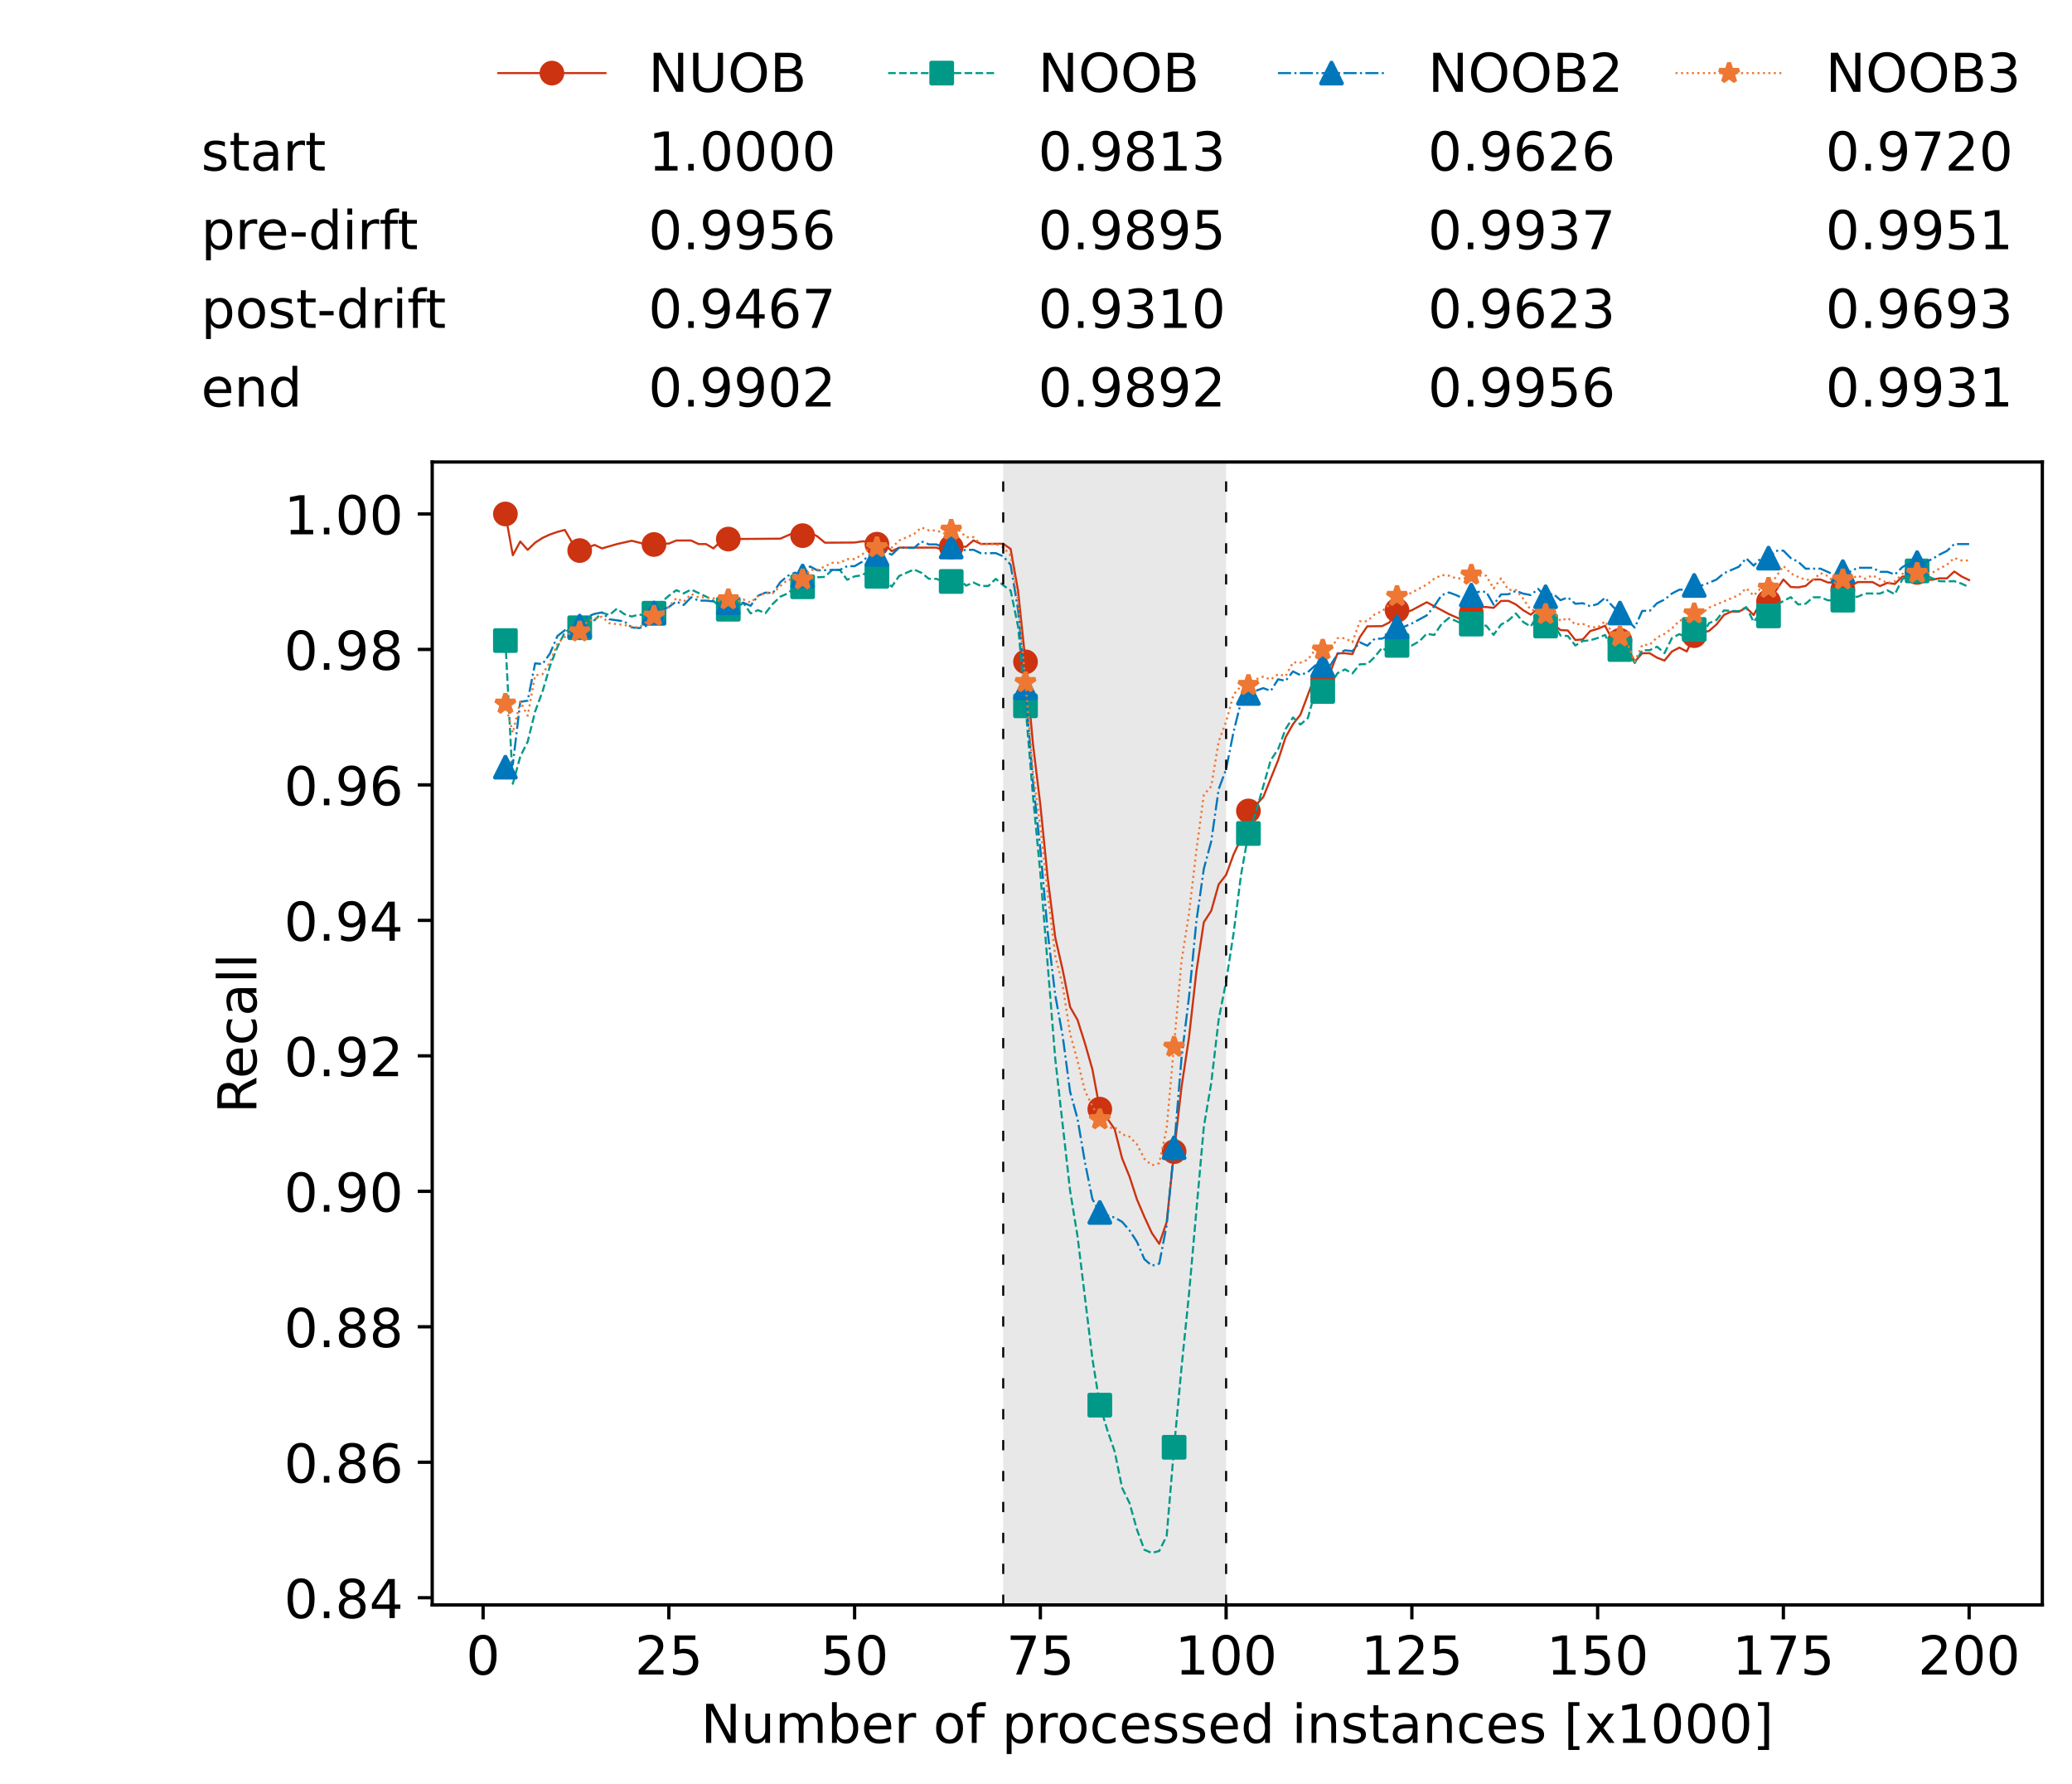 <?xml version="1.0" encoding="utf-8" standalone="no"?>
<!DOCTYPE svg PUBLIC "-//W3C//DTD SVG 1.1//EN"
  "http://www.w3.org/Graphics/SVG/1.1/DTD/svg11.dtd">
<!-- Created with matplotlib (https://matplotlib.org/) -->
<svg height="432.615pt" version="1.1" viewBox="0 0 502.65 432.615" width="502.65pt" xmlns="http://www.w3.org/2000/svg" xmlns:xlink="http://www.w3.org/1999/xlink">
 <defs>
  <style type="text/css">*{stroke-linecap:butt;stroke-linejoin:round;}</style>
 </defs>
 <g id="figure_1">
  <g id="patch_1">
   <path d="M 0 432.615 
L 502.65 432.615 
L 502.65 0 
L 0 0 
z
" style="fill:#ffffff;"/>
  </g>
  <g id="axes_1">
   <g id="patch_2">
    <path d="M 104.85 389.252 
L 495.45 389.252 
L 495.45 112.052 
L 104.85 112.052 
z
" style="fill:#ffffff;"/>
   </g>
   <g id="patch_3">
    <path clip-path="url(#p494a452ef3)" d="M 297.446 389.252 
L 297.446 112.052 
L 243.372 112.052 
L 243.372 389.252 
z
" style="fill:#d3d3d3;opacity:0.5;"/>
   </g>
   <g id="matplotlib.axis_1">
    <g id="xtick_1">
     <g id="line2d_1">
      <defs>
       <path d="M 0 0 
L 0 3.5 
" id="m17dfd6bacd" style="stroke:#000000;stroke-width:0.8;"/>
      </defs>
      <g>
       <use style="stroke:#000000;stroke-width:0.8;" x="117.197" xlink:href="#m17dfd6bacd" y="389.252"/>
      </g>
     </g>
     <g id="text_1">
      <!-- 0 -->
      <g transform="translate(113.061 406.13)scale(0.13 -0.13)">
       <defs>
        <path d="M 31.781 66.406 
Q 24.172 66.406 20.328 58.906 
Q 16.5 51.422 16.5 36.375 
Q 16.5 21.391 20.328 13.891 
Q 24.172 6.391 31.781 6.391 
Q 39.453 6.391 43.281 13.891 
Q 47.125 21.391 47.125 36.375 
Q 47.125 51.422 43.281 58.906 
Q 39.453 66.406 31.781 66.406 
z
M 31.781 74.219 
Q 44.047 74.219 50.516 64.516 
Q 56.984 54.828 56.984 36.375 
Q 56.984 17.969 50.516 8.266 
Q 44.047 -1.422 31.781 -1.422 
Q 19.531 -1.422 13.062 8.266 
Q 6.594 17.969 6.594 36.375 
Q 6.594 54.828 13.062 64.516 
Q 19.531 74.219 31.781 74.219 
z
" id="DejaVuSans-48"/>
       </defs>
       <use xlink:href="#DejaVuSans-48"/>
      </g>
     </g>
    </g>
    <g id="xtick_2">
     <g id="line2d_2">
      <g>
       <use style="stroke:#000000;stroke-width:0.8;" x="162.259" xlink:href="#m17dfd6bacd" y="389.252"/>
      </g>
     </g>
     <g id="text_2">
      <!-- 25 -->
      <g transform="translate(153.988 406.13)scale(0.13 -0.13)">
       <defs>
        <path d="M 19.188 8.297 
L 53.609 8.297 
L 53.609 0 
L 7.328 0 
L 7.328 8.297 
Q 12.938 14.109 22.625 23.891 
Q 32.328 33.688 34.812 36.531 
Q 39.547 41.844 41.422 45.531 
Q 43.312 49.219 43.312 52.781 
Q 43.312 58.594 39.234 62.25 
Q 35.156 65.922 28.609 65.922 
Q 23.969 65.922 18.812 64.312 
Q 13.672 62.703 7.812 59.422 
L 7.812 69.391 
Q 13.766 71.781 18.938 73 
Q 24.125 74.219 28.422 74.219 
Q 39.75 74.219 46.484 68.547 
Q 53.219 62.891 53.219 53.422 
Q 53.219 48.922 51.531 44.891 
Q 49.859 40.875 45.406 35.406 
Q 44.188 33.984 37.641 27.219 
Q 31.109 20.453 19.188 8.297 
z
" id="DejaVuSans-50"/>
        <path d="M 10.797 72.906 
L 49.516 72.906 
L 49.516 64.594 
L 19.828 64.594 
L 19.828 46.734 
Q 21.969 47.469 24.109 47.828 
Q 26.266 48.188 28.422 48.188 
Q 40.625 48.188 47.75 41.5 
Q 54.891 34.812 54.891 23.391 
Q 54.891 11.625 47.562 5.094 
Q 40.234 -1.422 26.906 -1.422 
Q 22.312 -1.422 17.547 -0.641 
Q 12.797 0.141 7.719 1.703 
L 7.719 11.625 
Q 12.109 9.234 16.797 8.062 
Q 21.484 6.891 26.703 6.891 
Q 35.156 6.891 40.078 11.328 
Q 45.016 15.766 45.016 23.391 
Q 45.016 31 40.078 35.438 
Q 35.156 39.891 26.703 39.891 
Q 22.75 39.891 18.812 39.016 
Q 14.891 38.141 10.797 36.281 
z
" id="DejaVuSans-53"/>
       </defs>
       <use xlink:href="#DejaVuSans-50"/>
       <use x="63.623" xlink:href="#DejaVuSans-53"/>
      </g>
     </g>
    </g>
    <g id="xtick_3">
     <g id="line2d_3">
      <g>
       <use style="stroke:#000000;stroke-width:0.8;" x="207.322" xlink:href="#m17dfd6bacd" y="389.252"/>
      </g>
     </g>
     <g id="text_3">
      <!-- 50 -->
      <g transform="translate(199.05 406.13)scale(0.13 -0.13)">
       <use xlink:href="#DejaVuSans-53"/>
       <use x="63.623" xlink:href="#DejaVuSans-48"/>
      </g>
     </g>
    </g>
    <g id="xtick_4">
     <g id="line2d_4">
      <g>
       <use style="stroke:#000000;stroke-width:0.8;" x="252.384" xlink:href="#m17dfd6bacd" y="389.252"/>
      </g>
     </g>
     <g id="text_4">
      <!-- 75 -->
      <g transform="translate(244.113 406.13)scale(0.13 -0.13)">
       <defs>
        <path d="M 8.203 72.906 
L 55.078 72.906 
L 55.078 68.703 
L 28.609 0 
L 18.312 0 
L 43.219 64.594 
L 8.203 64.594 
z
" id="DejaVuSans-55"/>
       </defs>
       <use xlink:href="#DejaVuSans-55"/>
       <use x="63.623" xlink:href="#DejaVuSans-53"/>
      </g>
     </g>
    </g>
    <g id="xtick_5">
     <g id="line2d_5">
      <g>
       <use style="stroke:#000000;stroke-width:0.8;" x="297.446" xlink:href="#m17dfd6bacd" y="389.252"/>
      </g>
     </g>
     <g id="text_5">
      <!-- 100 -->
      <g transform="translate(285.039 406.13)scale(0.13 -0.13)">
       <defs>
        <path d="M 12.406 8.297 
L 28.516 8.297 
L 28.516 63.922 
L 10.984 60.406 
L 10.984 69.391 
L 28.422 72.906 
L 38.281 72.906 
L 38.281 8.297 
L 54.391 8.297 
L 54.391 0 
L 12.406 0 
z
" id="DejaVuSans-49"/>
       </defs>
       <use xlink:href="#DejaVuSans-49"/>
       <use x="63.623" xlink:href="#DejaVuSans-48"/>
       <use x="127.246" xlink:href="#DejaVuSans-48"/>
      </g>
     </g>
    </g>
    <g id="xtick_6">
     <g id="line2d_6">
      <g>
       <use style="stroke:#000000;stroke-width:0.8;" x="342.509" xlink:href="#m17dfd6bacd" y="389.252"/>
      </g>
     </g>
     <g id="text_6">
      <!-- 125 -->
      <g transform="translate(330.102 406.13)scale(0.13 -0.13)">
       <use xlink:href="#DejaVuSans-49"/>
       <use x="63.623" xlink:href="#DejaVuSans-50"/>
       <use x="127.246" xlink:href="#DejaVuSans-53"/>
      </g>
     </g>
    </g>
    <g id="xtick_7">
     <g id="line2d_7">
      <g>
       <use style="stroke:#000000;stroke-width:0.8;" x="387.571" xlink:href="#m17dfd6bacd" y="389.252"/>
      </g>
     </g>
     <g id="text_7">
      <!-- 150 -->
      <g transform="translate(375.164 406.13)scale(0.13 -0.13)">
       <use xlink:href="#DejaVuSans-49"/>
       <use x="63.623" xlink:href="#DejaVuSans-53"/>
       <use x="127.246" xlink:href="#DejaVuSans-48"/>
      </g>
     </g>
    </g>
    <g id="xtick_8">
     <g id="line2d_8">
      <g>
       <use style="stroke:#000000;stroke-width:0.8;" x="432.633" xlink:href="#m17dfd6bacd" y="389.252"/>
      </g>
     </g>
     <g id="text_8">
      <!-- 175 -->
      <g transform="translate(420.226 406.13)scale(0.13 -0.13)">
       <use xlink:href="#DejaVuSans-49"/>
       <use x="63.623" xlink:href="#DejaVuSans-55"/>
       <use x="127.246" xlink:href="#DejaVuSans-53"/>
      </g>
     </g>
    </g>
    <g id="xtick_9">
     <g id="line2d_9">
      <g>
       <use style="stroke:#000000;stroke-width:0.8;" x="477.695" xlink:href="#m17dfd6bacd" y="389.252"/>
      </g>
     </g>
     <g id="text_9">
      <!-- 200 -->
      <g transform="translate(465.289 406.13)scale(0.13 -0.13)">
       <use xlink:href="#DejaVuSans-50"/>
       <use x="63.623" xlink:href="#DejaVuSans-48"/>
       <use x="127.246" xlink:href="#DejaVuSans-48"/>
      </g>
     </g>
    </g>
    <g id="text_10">
     <!-- Number of processed instances [x1000] -->
     <g transform="translate(170.025 422.711)scale(0.13 -0.13)">
      <defs>
       <path d="M 9.812 72.906 
L 23.094 72.906 
L 55.422 11.922 
L 55.422 72.906 
L 64.984 72.906 
L 64.984 0 
L 51.703 0 
L 19.391 60.984 
L 19.391 0 
L 9.812 0 
z
" id="DejaVuSans-78"/>
       <path d="M 8.5 21.578 
L 8.5 54.688 
L 17.484 54.688 
L 17.484 21.922 
Q 17.484 14.156 20.5 10.266 
Q 23.531 6.391 29.594 6.391 
Q 36.859 6.391 41.078 11.031 
Q 45.312 15.672 45.312 23.688 
L 45.312 54.688 
L 54.297 54.688 
L 54.297 0 
L 45.312 0 
L 45.312 8.406 
Q 42.047 3.422 37.719 1 
Q 33.406 -1.422 27.688 -1.422 
Q 18.266 -1.422 13.375 4.438 
Q 8.5 10.297 8.5 21.578 
z
M 31.109 56 
z
" id="DejaVuSans-117"/>
       <path d="M 52 44.188 
Q 55.375 50.25 60.062 53.125 
Q 64.75 56 71.094 56 
Q 79.641 56 84.281 50.016 
Q 88.922 44.047 88.922 33.016 
L 88.922 0 
L 79.891 0 
L 79.891 32.719 
Q 79.891 40.578 77.094 44.375 
Q 74.312 48.188 68.609 48.188 
Q 61.625 48.188 57.562 43.547 
Q 53.516 38.922 53.516 30.906 
L 53.516 0 
L 44.484 0 
L 44.484 32.719 
Q 44.484 40.625 41.703 44.406 
Q 38.922 48.188 33.109 48.188 
Q 26.219 48.188 22.156 43.531 
Q 18.109 38.875 18.109 30.906 
L 18.109 0 
L 9.078 0 
L 9.078 54.688 
L 18.109 54.688 
L 18.109 46.188 
Q 21.188 51.219 25.484 53.609 
Q 29.781 56 35.688 56 
Q 41.656 56 45.828 52.969 
Q 50 49.953 52 44.188 
z
" id="DejaVuSans-109"/>
       <path d="M 48.688 27.297 
Q 48.688 37.203 44.609 42.844 
Q 40.531 48.484 33.406 48.484 
Q 26.266 48.484 22.188 42.844 
Q 18.109 37.203 18.109 27.297 
Q 18.109 17.391 22.188 11.75 
Q 26.266 6.109 33.406 6.109 
Q 40.531 6.109 44.609 11.75 
Q 48.688 17.391 48.688 27.297 
z
M 18.109 46.391 
Q 20.953 51.266 25.266 53.625 
Q 29.594 56 35.594 56 
Q 45.562 56 51.781 48.094 
Q 58.016 40.188 58.016 27.297 
Q 58.016 14.406 51.781 6.484 
Q 45.562 -1.422 35.594 -1.422 
Q 29.594 -1.422 25.266 0.953 
Q 20.953 3.328 18.109 8.203 
L 18.109 0 
L 9.078 0 
L 9.078 75.984 
L 18.109 75.984 
z
" id="DejaVuSans-98"/>
       <path d="M 56.203 29.594 
L 56.203 25.203 
L 14.891 25.203 
Q 15.484 15.922 20.484 11.062 
Q 25.484 6.203 34.422 6.203 
Q 39.594 6.203 44.453 7.469 
Q 49.312 8.734 54.109 11.281 
L 54.109 2.781 
Q 49.266 0.734 44.188 -0.344 
Q 39.109 -1.422 33.891 -1.422 
Q 20.797 -1.422 13.156 6.188 
Q 5.516 13.812 5.516 26.812 
Q 5.516 40.234 12.766 48.109 
Q 20.016 56 32.328 56 
Q 43.359 56 49.781 48.891 
Q 56.203 41.797 56.203 29.594 
z
M 47.219 32.234 
Q 47.125 39.594 43.094 43.984 
Q 39.062 48.391 32.422 48.391 
Q 24.906 48.391 20.391 44.141 
Q 15.875 39.891 15.188 32.172 
z
" id="DejaVuSans-101"/>
       <path d="M 41.109 46.297 
Q 39.594 47.172 37.812 47.578 
Q 36.031 48 33.891 48 
Q 26.266 48 22.188 43.047 
Q 18.109 38.094 18.109 28.812 
L 18.109 0 
L 9.078 0 
L 9.078 54.688 
L 18.109 54.688 
L 18.109 46.188 
Q 20.953 51.172 25.484 53.578 
Q 30.031 56 36.531 56 
Q 37.453 56 38.578 55.875 
Q 39.703 55.766 41.062 55.516 
z
" id="DejaVuSans-114"/>
       <path id="DejaVuSans-32"/>
       <path d="M 30.609 48.391 
Q 23.391 48.391 19.188 42.75 
Q 14.984 37.109 14.984 27.297 
Q 14.984 17.484 19.156 11.844 
Q 23.344 6.203 30.609 6.203 
Q 37.797 6.203 41.984 11.859 
Q 46.188 17.531 46.188 27.297 
Q 46.188 37.016 41.984 42.703 
Q 37.797 48.391 30.609 48.391 
z
M 30.609 56 
Q 42.328 56 49.016 48.375 
Q 55.719 40.766 55.719 27.297 
Q 55.719 13.875 49.016 6.219 
Q 42.328 -1.422 30.609 -1.422 
Q 18.844 -1.422 12.172 6.219 
Q 5.516 13.875 5.516 27.297 
Q 5.516 40.766 12.172 48.375 
Q 18.844 56 30.609 56 
z
" id="DejaVuSans-111"/>
       <path d="M 37.109 75.984 
L 37.109 68.5 
L 28.516 68.5 
Q 23.688 68.5 21.797 66.547 
Q 19.922 64.594 19.922 59.516 
L 19.922 54.688 
L 34.719 54.688 
L 34.719 47.703 
L 19.922 47.703 
L 19.922 0 
L 10.891 0 
L 10.891 47.703 
L 2.297 47.703 
L 2.297 54.688 
L 10.891 54.688 
L 10.891 58.5 
Q 10.891 67.625 15.141 71.797 
Q 19.391 75.984 28.609 75.984 
z
" id="DejaVuSans-102"/>
       <path d="M 18.109 8.203 
L 18.109 -20.797 
L 9.078 -20.797 
L 9.078 54.688 
L 18.109 54.688 
L 18.109 46.391 
Q 20.953 51.266 25.266 53.625 
Q 29.594 56 35.594 56 
Q 45.562 56 51.781 48.094 
Q 58.016 40.188 58.016 27.297 
Q 58.016 14.406 51.781 6.484 
Q 45.562 -1.422 35.594 -1.422 
Q 29.594 -1.422 25.266 0.953 
Q 20.953 3.328 18.109 8.203 
z
M 48.688 27.297 
Q 48.688 37.203 44.609 42.844 
Q 40.531 48.484 33.406 48.484 
Q 26.266 48.484 22.188 42.844 
Q 18.109 37.203 18.109 27.297 
Q 18.109 17.391 22.188 11.75 
Q 26.266 6.109 33.406 6.109 
Q 40.531 6.109 44.609 11.75 
Q 48.688 17.391 48.688 27.297 
z
" id="DejaVuSans-112"/>
       <path d="M 48.781 52.594 
L 48.781 44.188 
Q 44.969 46.297 41.141 47.344 
Q 37.312 48.391 33.406 48.391 
Q 24.656 48.391 19.812 42.844 
Q 14.984 37.312 14.984 27.297 
Q 14.984 17.281 19.812 11.734 
Q 24.656 6.203 33.406 6.203 
Q 37.312 6.203 41.141 7.25 
Q 44.969 8.297 48.781 10.406 
L 48.781 2.094 
Q 45.016 0.344 40.984 -0.531 
Q 36.969 -1.422 32.422 -1.422 
Q 20.062 -1.422 12.781 6.344 
Q 5.516 14.109 5.516 27.297 
Q 5.516 40.672 12.859 48.328 
Q 20.219 56 33.016 56 
Q 37.156 56 41.109 55.141 
Q 45.062 54.297 48.781 52.594 
z
" id="DejaVuSans-99"/>
       <path d="M 44.281 53.078 
L 44.281 44.578 
Q 40.484 46.531 36.375 47.5 
Q 32.281 48.484 27.875 48.484 
Q 21.188 48.484 17.844 46.438 
Q 14.5 44.391 14.5 40.281 
Q 14.5 37.156 16.891 35.375 
Q 19.281 33.594 26.516 31.984 
L 29.594 31.297 
Q 39.156 29.25 43.188 25.516 
Q 47.219 21.781 47.219 15.094 
Q 47.219 7.469 41.188 3.016 
Q 35.156 -1.422 24.609 -1.422 
Q 20.219 -1.422 15.453 -0.562 
Q 10.688 0.297 5.422 2 
L 5.422 11.281 
Q 10.406 8.688 15.234 7.391 
Q 20.062 6.109 24.812 6.109 
Q 31.156 6.109 34.562 8.281 
Q 37.984 10.453 37.984 14.406 
Q 37.984 18.062 35.516 20.016 
Q 33.062 21.969 24.703 23.781 
L 21.578 24.516 
Q 13.234 26.266 9.516 29.906 
Q 5.812 33.547 5.812 39.891 
Q 5.812 47.609 11.281 51.797 
Q 16.75 56 26.812 56 
Q 31.781 56 36.172 55.266 
Q 40.578 54.547 44.281 53.078 
z
" id="DejaVuSans-115"/>
       <path d="M 45.406 46.391 
L 45.406 75.984 
L 54.391 75.984 
L 54.391 0 
L 45.406 0 
L 45.406 8.203 
Q 42.578 3.328 38.25 0.953 
Q 33.938 -1.422 27.875 -1.422 
Q 17.969 -1.422 11.734 6.484 
Q 5.516 14.406 5.516 27.297 
Q 5.516 40.188 11.734 48.094 
Q 17.969 56 27.875 56 
Q 33.938 56 38.25 53.625 
Q 42.578 51.266 45.406 46.391 
z
M 14.797 27.297 
Q 14.797 17.391 18.875 11.75 
Q 22.953 6.109 30.078 6.109 
Q 37.203 6.109 41.297 11.75 
Q 45.406 17.391 45.406 27.297 
Q 45.406 37.203 41.297 42.844 
Q 37.203 48.484 30.078 48.484 
Q 22.953 48.484 18.875 42.844 
Q 14.797 37.203 14.797 27.297 
z
" id="DejaVuSans-100"/>
       <path d="M 9.422 54.688 
L 18.406 54.688 
L 18.406 0 
L 9.422 0 
z
M 9.422 75.984 
L 18.406 75.984 
L 18.406 64.594 
L 9.422 64.594 
z
" id="DejaVuSans-105"/>
       <path d="M 54.891 33.016 
L 54.891 0 
L 45.906 0 
L 45.906 32.719 
Q 45.906 40.484 42.875 44.328 
Q 39.844 48.188 33.797 48.188 
Q 26.516 48.188 22.312 43.547 
Q 18.109 38.922 18.109 30.906 
L 18.109 0 
L 9.078 0 
L 9.078 54.688 
L 18.109 54.688 
L 18.109 46.188 
Q 21.344 51.125 25.703 53.562 
Q 30.078 56 35.797 56 
Q 45.219 56 50.047 50.172 
Q 54.891 44.344 54.891 33.016 
z
" id="DejaVuSans-110"/>
       <path d="M 18.312 70.219 
L 18.312 54.688 
L 36.812 54.688 
L 36.812 47.703 
L 18.312 47.703 
L 18.312 18.016 
Q 18.312 11.328 20.141 9.422 
Q 21.969 7.516 27.594 7.516 
L 36.812 7.516 
L 36.812 0 
L 27.594 0 
Q 17.188 0 13.234 3.875 
Q 9.281 7.766 9.281 18.016 
L 9.281 47.703 
L 2.688 47.703 
L 2.688 54.688 
L 9.281 54.688 
L 9.281 70.219 
z
" id="DejaVuSans-116"/>
       <path d="M 34.281 27.484 
Q 23.391 27.484 19.188 25 
Q 14.984 22.516 14.984 16.5 
Q 14.984 11.719 18.141 8.906 
Q 21.297 6.109 26.703 6.109 
Q 34.188 6.109 38.703 11.406 
Q 43.219 16.703 43.219 25.484 
L 43.219 27.484 
z
M 52.203 31.203 
L 52.203 0 
L 43.219 0 
L 43.219 8.297 
Q 40.141 3.328 35.547 0.953 
Q 30.953 -1.422 24.312 -1.422 
Q 15.922 -1.422 10.953 3.297 
Q 6 8.016 6 15.922 
Q 6 25.141 12.172 29.828 
Q 18.359 34.516 30.609 34.516 
L 43.219 34.516 
L 43.219 35.406 
Q 43.219 41.609 39.141 45 
Q 35.062 48.391 27.688 48.391 
Q 23 48.391 18.547 47.266 
Q 14.109 46.141 10.016 43.891 
L 10.016 52.203 
Q 14.938 54.109 19.578 55.047 
Q 24.219 56 28.609 56 
Q 40.484 56 46.344 49.844 
Q 52.203 43.703 52.203 31.203 
z
" id="DejaVuSans-97"/>
       <path d="M 8.594 75.984 
L 29.297 75.984 
L 29.297 69 
L 17.578 69 
L 17.578 -6.203 
L 29.297 -6.203 
L 29.297 -13.188 
L 8.594 -13.188 
z
" id="DejaVuSans-91"/>
       <path d="M 54.891 54.688 
L 35.109 28.078 
L 55.906 0 
L 45.312 0 
L 29.391 21.484 
L 13.484 0 
L 2.875 0 
L 24.125 28.609 
L 4.688 54.688 
L 15.281 54.688 
L 29.781 35.203 
L 44.281 54.688 
z
" id="DejaVuSans-120"/>
       <path d="M 30.422 75.984 
L 30.422 -13.188 
L 9.719 -13.188 
L 9.719 -6.203 
L 21.391 -6.203 
L 21.391 69 
L 9.719 69 
L 9.719 75.984 
z
" id="DejaVuSans-93"/>
      </defs>
      <use xlink:href="#DejaVuSans-78"/>
      <use x="74.805" xlink:href="#DejaVuSans-117"/>
      <use x="138.184" xlink:href="#DejaVuSans-109"/>
      <use x="235.596" xlink:href="#DejaVuSans-98"/>
      <use x="299.072" xlink:href="#DejaVuSans-101"/>
      <use x="360.596" xlink:href="#DejaVuSans-114"/>
      <use x="401.709" xlink:href="#DejaVuSans-32"/>
      <use x="433.496" xlink:href="#DejaVuSans-111"/>
      <use x="494.678" xlink:href="#DejaVuSans-102"/>
      <use x="529.883" xlink:href="#DejaVuSans-32"/>
      <use x="561.67" xlink:href="#DejaVuSans-112"/>
      <use x="625.146" xlink:href="#DejaVuSans-114"/>
      <use x="664.01" xlink:href="#DejaVuSans-111"/>
      <use x="725.191" xlink:href="#DejaVuSans-99"/>
      <use x="780.172" xlink:href="#DejaVuSans-101"/>
      <use x="841.695" xlink:href="#DejaVuSans-115"/>
      <use x="893.795" xlink:href="#DejaVuSans-115"/>
      <use x="945.895" xlink:href="#DejaVuSans-101"/>
      <use x="1007.418" xlink:href="#DejaVuSans-100"/>
      <use x="1070.895" xlink:href="#DejaVuSans-32"/>
      <use x="1102.682" xlink:href="#DejaVuSans-105"/>
      <use x="1130.465" xlink:href="#DejaVuSans-110"/>
      <use x="1193.844" xlink:href="#DejaVuSans-115"/>
      <use x="1245.943" xlink:href="#DejaVuSans-116"/>
      <use x="1285.152" xlink:href="#DejaVuSans-97"/>
      <use x="1346.432" xlink:href="#DejaVuSans-110"/>
      <use x="1409.811" xlink:href="#DejaVuSans-99"/>
      <use x="1464.791" xlink:href="#DejaVuSans-101"/>
      <use x="1526.314" xlink:href="#DejaVuSans-115"/>
      <use x="1578.414" xlink:href="#DejaVuSans-32"/>
      <use x="1610.201" xlink:href="#DejaVuSans-91"/>
      <use x="1649.215" xlink:href="#DejaVuSans-120"/>
      <use x="1708.395" xlink:href="#DejaVuSans-49"/>
      <use x="1772.018" xlink:href="#DejaVuSans-48"/>
      <use x="1835.641" xlink:href="#DejaVuSans-48"/>
      <use x="1899.264" xlink:href="#DejaVuSans-48"/>
      <use x="1962.887" xlink:href="#DejaVuSans-93"/>
     </g>
    </g>
   </g>
   <g id="matplotlib.axis_2">
    <g id="ytick_1">
     <g id="line2d_10">
      <defs>
       <path d="M 0 0 
L -3.5 0 
" id="m3aff8b5f61" style="stroke:#000000;stroke-width:0.8;"/>
      </defs>
      <g>
       <use style="stroke:#000000;stroke-width:0.8;" x="104.85" xlink:href="#m3aff8b5f61" y="387.504"/>
      </g>
     </g>
     <g id="text_11">
      <!-- 0.84 -->
      <g transform="translate(68.905 392.443)scale(0.13 -0.13)">
       <defs>
        <path d="M 10.688 12.406 
L 21 12.406 
L 21 0 
L 10.688 0 
z
" id="DejaVuSans-46"/>
        <path d="M 31.781 34.625 
Q 24.75 34.625 20.719 30.859 
Q 16.703 27.094 16.703 20.516 
Q 16.703 13.922 20.719 10.156 
Q 24.75 6.391 31.781 6.391 
Q 38.812 6.391 42.859 10.172 
Q 46.922 13.969 46.922 20.516 
Q 46.922 27.094 42.891 30.859 
Q 38.875 34.625 31.781 34.625 
z
M 21.922 38.812 
Q 15.578 40.375 12.031 44.719 
Q 8.5 49.078 8.5 55.328 
Q 8.5 64.062 14.719 69.141 
Q 20.953 74.219 31.781 74.219 
Q 42.672 74.219 48.875 69.141 
Q 55.078 64.062 55.078 55.328 
Q 55.078 49.078 51.531 44.719 
Q 48 40.375 41.703 38.812 
Q 48.828 37.156 52.797 32.312 
Q 56.781 27.484 56.781 20.516 
Q 56.781 9.906 50.312 4.234 
Q 43.844 -1.422 31.781 -1.422 
Q 19.734 -1.422 13.25 4.234 
Q 6.781 9.906 6.781 20.516 
Q 6.781 27.484 10.781 32.312 
Q 14.797 37.156 21.922 38.812 
z
M 18.312 54.391 
Q 18.312 48.734 21.844 45.562 
Q 25.391 42.391 31.781 42.391 
Q 38.141 42.391 41.719 45.562 
Q 45.312 48.734 45.312 54.391 
Q 45.312 60.062 41.719 63.234 
Q 38.141 66.406 31.781 66.406 
Q 25.391 66.406 21.844 63.234 
Q 18.312 60.062 18.312 54.391 
z
" id="DejaVuSans-56"/>
        <path d="M 37.797 64.312 
L 12.891 25.391 
L 37.797 25.391 
z
M 35.203 72.906 
L 47.609 72.906 
L 47.609 25.391 
L 58.016 25.391 
L 58.016 17.188 
L 47.609 17.188 
L 47.609 0 
L 37.797 0 
L 37.797 17.188 
L 4.891 17.188 
L 4.891 26.703 
z
" id="DejaVuSans-52"/>
       </defs>
       <use xlink:href="#DejaVuSans-48"/>
       <use x="63.623" xlink:href="#DejaVuSans-46"/>
       <use x="95.41" xlink:href="#DejaVuSans-56"/>
       <use x="159.033" xlink:href="#DejaVuSans-52"/>
      </g>
     </g>
    </g>
    <g id="ytick_2">
     <g id="line2d_11">
      <g>
       <use style="stroke:#000000;stroke-width:0.8;" x="104.85" xlink:href="#m3aff8b5f61" y="354.647"/>
      </g>
     </g>
     <g id="text_12">
      <!-- 0.86 -->
      <g transform="translate(68.905 359.586)scale(0.13 -0.13)">
       <defs>
        <path d="M 33.016 40.375 
Q 26.375 40.375 22.484 35.828 
Q 18.609 31.297 18.609 23.391 
Q 18.609 15.531 22.484 10.953 
Q 26.375 6.391 33.016 6.391 
Q 39.656 6.391 43.531 10.953 
Q 47.406 15.531 47.406 23.391 
Q 47.406 31.297 43.531 35.828 
Q 39.656 40.375 33.016 40.375 
z
M 52.594 71.297 
L 52.594 62.312 
Q 48.875 64.062 45.094 64.984 
Q 41.312 65.922 37.594 65.922 
Q 27.828 65.922 22.672 59.328 
Q 17.531 52.734 16.797 39.406 
Q 19.672 43.656 24.016 45.922 
Q 28.375 48.188 33.594 48.188 
Q 44.578 48.188 50.953 41.516 
Q 57.328 34.859 57.328 23.391 
Q 57.328 12.156 50.688 5.359 
Q 44.047 -1.422 33.016 -1.422 
Q 20.359 -1.422 13.672 8.266 
Q 6.984 17.969 6.984 36.375 
Q 6.984 53.656 15.188 63.938 
Q 23.391 74.219 37.203 74.219 
Q 40.922 74.219 44.703 73.484 
Q 48.484 72.75 52.594 71.297 
z
" id="DejaVuSans-54"/>
       </defs>
       <use xlink:href="#DejaVuSans-48"/>
       <use x="63.623" xlink:href="#DejaVuSans-46"/>
       <use x="95.41" xlink:href="#DejaVuSans-56"/>
       <use x="159.033" xlink:href="#DejaVuSans-54"/>
      </g>
     </g>
    </g>
    <g id="ytick_3">
     <g id="line2d_12">
      <g>
       <use style="stroke:#000000;stroke-width:0.8;" x="104.85" xlink:href="#m3aff8b5f61" y="321.791"/>
      </g>
     </g>
     <g id="text_13">
      <!-- 0.88 -->
      <g transform="translate(68.905 326.73)scale(0.13 -0.13)">
       <use xlink:href="#DejaVuSans-48"/>
       <use x="63.623" xlink:href="#DejaVuSans-46"/>
       <use x="95.41" xlink:href="#DejaVuSans-56"/>
       <use x="159.033" xlink:href="#DejaVuSans-56"/>
      </g>
     </g>
    </g>
    <g id="ytick_4">
     <g id="line2d_13">
      <g>
       <use style="stroke:#000000;stroke-width:0.8;" x="104.85" xlink:href="#m3aff8b5f61" y="288.934"/>
      </g>
     </g>
     <g id="text_14">
      <!-- 0.90 -->
      <g transform="translate(68.905 293.873)scale(0.13 -0.13)">
       <defs>
        <path d="M 10.984 1.516 
L 10.984 10.5 
Q 14.703 8.734 18.5 7.812 
Q 22.312 6.891 25.984 6.891 
Q 35.75 6.891 40.891 13.453 
Q 46.047 20.016 46.781 33.406 
Q 43.953 29.203 39.594 26.953 
Q 35.25 24.703 29.984 24.703 
Q 19.047 24.703 12.672 31.312 
Q 6.297 37.938 6.297 49.422 
Q 6.297 60.641 12.938 67.422 
Q 19.578 74.219 30.609 74.219 
Q 43.266 74.219 49.922 64.516 
Q 56.594 54.828 56.594 36.375 
Q 56.594 19.141 48.406 8.859 
Q 40.234 -1.422 26.422 -1.422 
Q 22.703 -1.422 18.891 -0.688 
Q 15.094 0.047 10.984 1.516 
z
M 30.609 32.422 
Q 37.25 32.422 41.125 36.953 
Q 45.016 41.5 45.016 49.422 
Q 45.016 57.281 41.125 61.844 
Q 37.25 66.406 30.609 66.406 
Q 23.969 66.406 20.094 61.844 
Q 16.219 57.281 16.219 49.422 
Q 16.219 41.5 20.094 36.953 
Q 23.969 32.422 30.609 32.422 
z
" id="DejaVuSans-57"/>
       </defs>
       <use xlink:href="#DejaVuSans-48"/>
       <use x="63.623" xlink:href="#DejaVuSans-46"/>
       <use x="95.41" xlink:href="#DejaVuSans-57"/>
       <use x="159.033" xlink:href="#DejaVuSans-48"/>
      </g>
     </g>
    </g>
    <g id="ytick_5">
     <g id="line2d_14">
      <g>
       <use style="stroke:#000000;stroke-width:0.8;" x="104.85" xlink:href="#m3aff8b5f61" y="256.078"/>
      </g>
     </g>
     <g id="text_15">
      <!-- 0.92 -->
      <g transform="translate(68.905 261.017)scale(0.13 -0.13)">
       <use xlink:href="#DejaVuSans-48"/>
       <use x="63.623" xlink:href="#DejaVuSans-46"/>
       <use x="95.41" xlink:href="#DejaVuSans-57"/>
       <use x="159.033" xlink:href="#DejaVuSans-50"/>
      </g>
     </g>
    </g>
    <g id="ytick_6">
     <g id="line2d_15">
      <g>
       <use style="stroke:#000000;stroke-width:0.8;" x="104.85" xlink:href="#m3aff8b5f61" y="223.221"/>
      </g>
     </g>
     <g id="text_16">
      <!-- 0.94 -->
      <g transform="translate(68.905 228.16)scale(0.13 -0.13)">
       <use xlink:href="#DejaVuSans-48"/>
       <use x="63.623" xlink:href="#DejaVuSans-46"/>
       <use x="95.41" xlink:href="#DejaVuSans-57"/>
       <use x="159.033" xlink:href="#DejaVuSans-52"/>
      </g>
     </g>
    </g>
    <g id="ytick_7">
     <g id="line2d_16">
      <g>
       <use style="stroke:#000000;stroke-width:0.8;" x="104.85" xlink:href="#m3aff8b5f61" y="190.365"/>
      </g>
     </g>
     <g id="text_17">
      <!-- 0.96 -->
      <g transform="translate(68.905 195.304)scale(0.13 -0.13)">
       <use xlink:href="#DejaVuSans-48"/>
       <use x="63.623" xlink:href="#DejaVuSans-46"/>
       <use x="95.41" xlink:href="#DejaVuSans-57"/>
       <use x="159.033" xlink:href="#DejaVuSans-54"/>
      </g>
     </g>
    </g>
    <g id="ytick_8">
     <g id="line2d_17">
      <g>
       <use style="stroke:#000000;stroke-width:0.8;" x="104.85" xlink:href="#m3aff8b5f61" y="157.508"/>
      </g>
     </g>
     <g id="text_18">
      <!-- 0.98 -->
      <g transform="translate(68.905 162.447)scale(0.13 -0.13)">
       <use xlink:href="#DejaVuSans-48"/>
       <use x="63.623" xlink:href="#DejaVuSans-46"/>
       <use x="95.41" xlink:href="#DejaVuSans-57"/>
       <use x="159.033" xlink:href="#DejaVuSans-56"/>
      </g>
     </g>
    </g>
    <g id="ytick_9">
     <g id="line2d_18">
      <g>
       <use style="stroke:#000000;stroke-width:0.8;" x="104.85" xlink:href="#m3aff8b5f61" y="124.652"/>
      </g>
     </g>
     <g id="text_19">
      <!-- 1.00 -->
      <g transform="translate(68.905 129.591)scale(0.13 -0.13)">
       <use xlink:href="#DejaVuSans-49"/>
       <use x="63.623" xlink:href="#DejaVuSans-46"/>
       <use x="95.41" xlink:href="#DejaVuSans-48"/>
       <use x="159.033" xlink:href="#DejaVuSans-48"/>
      </g>
     </g>
    </g>
    <g id="text_20">
     <!-- Recall -->
     <g transform="translate(62.201 270.044)rotate(-90)scale(0.13 -0.13)">
      <defs>
       <path d="M 44.391 34.188 
Q 47.562 33.109 50.562 29.594 
Q 53.562 26.078 56.594 19.922 
L 66.609 0 
L 56 0 
L 46.688 18.703 
Q 43.062 26.031 39.672 28.422 
Q 36.281 30.812 30.422 30.812 
L 19.672 30.812 
L 19.672 0 
L 9.812 0 
L 9.812 72.906 
L 32.078 72.906 
Q 44.578 72.906 50.734 67.672 
Q 56.891 62.453 56.891 51.906 
Q 56.891 45.016 53.688 40.469 
Q 50.484 35.938 44.391 34.188 
z
M 19.672 64.797 
L 19.672 38.922 
L 32.078 38.922 
Q 39.203 38.922 42.844 42.219 
Q 46.484 45.516 46.484 51.906 
Q 46.484 58.297 42.844 61.547 
Q 39.203 64.797 32.078 64.797 
z
" id="DejaVuSans-82"/>
       <path d="M 9.422 75.984 
L 18.406 75.984 
L 18.406 0 
L 9.422 0 
z
" id="DejaVuSans-108"/>
      </defs>
      <use xlink:href="#DejaVuSans-82"/>
      <use x="64.982" xlink:href="#DejaVuSans-101"/>
      <use x="126.506" xlink:href="#DejaVuSans-99"/>
      <use x="181.486" xlink:href="#DejaVuSans-97"/>
      <use x="242.766" xlink:href="#DejaVuSans-108"/>
      <use x="270.549" xlink:href="#DejaVuSans-108"/>
     </g>
    </g>
   </g>
   <g id="line2d_19"/>
   <g id="line2d_20"/>
   <g id="line2d_21"/>
   <g id="line2d_22"/>
   <g id="line2d_23"/>
   <g id="line2d_24">
    <path clip-path="url(#p494a452ef3)" d="M 122.605 124.652 
L 124.407 134.669 
L 126.21 131.33 
L 128.012 133.36 
L 129.815 131.619 
L 131.617 130.458 
L 133.419 129.628 
L 135.222 129.006 
L 137.024 128.522 
L 138.827 131.631 
L 140.629 133.528 
L 144.234 132.162 
L 146.037 133.006 
L 149.642 131.962 
L 153.247 131.15 
L 156.852 132.057 
L 158.654 132.057 
L 160.457 131.831 
L 162.259 131.831 
L 164.062 131.091 
L 167.667 131.091 
L 169.469 131.955 
L 171.272 131.955 
L 173.074 133.008 
L 174.877 131.261 
L 176.679 130.742 
L 189.297 130.64 
L 192.902 129.083 
L 194.704 129.913 
L 196.507 129.138 
L 198.309 130.104 
L 200.112 131.625 
L 207.322 131.582 
L 209.124 131.304 
L 210.927 131.304 
L 212.729 131.98 
L 214.532 131.98 
L 216.334 133.673 
L 218.137 132.809 
L 227.149 132.809 
L 228.952 133.505 
L 230.754 132.675 
L 234.359 132.592 
L 236.162 131.071 
L 237.964 131.918 
L 243.372 131.871 
L 245.174 133.15 
L 246.976 143.32 
L 248.779 160.52 
L 250.581 180.347 
L 252.384 195.239 
L 254.186 213.132 
L 255.989 227.348 
L 257.791 235.205 
L 259.594 244.232 
L 261.396 247.351 
L 263.199 253.044 
L 265.001 259.339 
L 266.804 269.002 
L 268.606 271.243 
L 270.409 273.87 
L 272.211 280.936 
L 274.014 285.364 
L 275.816 290.902 
L 277.619 295.127 
L 279.421 299.038 
L 281.224 301.678 
L 283.026 296.388 
L 284.829 279.315 
L 286.631 263.595 
L 288.434 251.676 
L 290.236 235.609 
L 292.039 223.674 
L 293.841 220.887 
L 295.644 214.482 
L 297.446 212.184 
L 299.249 207.245 
L 301.051 203.413 
L 302.854 196.683 
L 304.656 195.265 
L 306.459 193.319 
L 310.064 184.365 
L 311.866 178.827 
L 313.669 175.633 
L 315.471 173.348 
L 319.076 163.774 
L 320.879 164.748 
L 322.681 163.105 
L 324.484 158.438 
L 326.286 158.438 
L 328.089 158.645 
L 329.891 154.53 
L 331.694 151.908 
L 335.299 151.857 
L 337.101 150.938 
L 338.904 148.004 
L 340.706 148.676 
L 342.509 147.995 
L 346.114 146.061 
L 351.521 148.947 
L 355.126 150.548 
L 356.928 148.673 
L 358.731 147.223 
L 360.533 147.223 
L 362.336 147.426 
L 364.138 145.75 
L 365.941 145.728 
L 367.743 146.602 
L 369.546 148.012 
L 371.348 149.084 
L 373.151 147.591 
L 374.953 151.411 
L 376.756 151.322 
L 378.558 152.808 
L 380.361 152.919 
L 382.163 155.222 
L 383.966 155.088 
L 385.768 153.059 
L 387.571 152.519 
L 389.373 151.765 
L 391.176 155.242 
L 392.978 155.297 
L 394.781 156.932 
L 396.583 160.465 
L 398.386 158.437 
L 400.188 158.421 
L 401.991 159.516 
L 403.793 160.207 
L 405.596 158.006 
L 407.398 157.066 
L 409.201 157.995 
L 411.003 154.175 
L 412.806 153.517 
L 414.608 153.015 
L 416.411 151.45 
L 418.213 149.147 
L 420.016 148.326 
L 421.818 148.368 
L 423.621 147.381 
L 425.423 149.167 
L 427.226 145.846 
L 429.028 145.871 
L 432.633 140.544 
L 434.436 142.37 
L 436.238 142.456 
L 438.041 142.104 
L 439.843 140.539 
L 441.646 140.539 
L 443.448 141.285 
L 445.251 141.302 
L 447.053 142.945 
L 448.856 142.198 
L 450.658 141.17 
L 454.263 141.17 
L 456.066 142.148 
L 457.868 141.365 
L 459.671 141.634 
L 461.473 139.849 
L 463.276 139.685 
L 465.078 138.829 
L 466.881 140.615 
L 468.683 140.615 
L 470.485 140.256 
L 472.288 140.286 
L 474.09 138.61 
L 475.893 139.826 
L 477.695 140.691 
L 477.695 140.691 
" style="fill:none;stroke:#cc3311;stroke-linecap:square;stroke-width:0.5;"/>
    <defs>
     <path d="M 0 2.5 
C 0.663 2.5 1.299 2.237 1.768 1.768 
C 2.237 1.299 2.5 0.663 2.5 0 
C 2.5 -0.663 2.237 -1.299 1.768 -1.768 
C 1.299 -2.237 0.663 -2.5 0 -2.5 
C -0.663 -2.5 -1.299 -2.237 -1.768 -1.768 
C -2.237 -1.299 -2.5 -0.663 -2.5 0 
C -2.5 0.663 -2.237 1.299 -1.768 1.768 
C -1.299 2.237 -0.663 2.5 0 2.5 
z
" id="md728a03626" style="stroke:#cc3311;"/>
    </defs>
    <g clip-path="url(#p494a452ef3)">
     <use style="fill:#cc3311;stroke:#cc3311;" x="122.605" xlink:href="#md728a03626" y="124.652"/>
     <use style="fill:#cc3311;stroke:#cc3311;" x="140.629" xlink:href="#md728a03626" y="133.528"/>
     <use style="fill:#cc3311;stroke:#cc3311;" x="158.654" xlink:href="#md728a03626" y="132.057"/>
     <use style="fill:#cc3311;stroke:#cc3311;" x="176.679" xlink:href="#md728a03626" y="130.742"/>
     <use style="fill:#cc3311;stroke:#cc3311;" x="194.704" xlink:href="#md728a03626" y="129.913"/>
     <use style="fill:#cc3311;stroke:#cc3311;" x="212.729" xlink:href="#md728a03626" y="131.98"/>
     <use style="fill:#cc3311;stroke:#cc3311;" x="230.754" xlink:href="#md728a03626" y="132.675"/>
     <use style="fill:#cc3311;stroke:#cc3311;" x="248.779" xlink:href="#md728a03626" y="160.52"/>
     <use style="fill:#cc3311;stroke:#cc3311;" x="266.804" xlink:href="#md728a03626" y="269.002"/>
     <use style="fill:#cc3311;stroke:#cc3311;" x="284.829" xlink:href="#md728a03626" y="279.315"/>
     <use style="fill:#cc3311;stroke:#cc3311;" x="302.854" xlink:href="#md728a03626" y="196.683"/>
     <use style="fill:#cc3311;stroke:#cc3311;" x="320.879" xlink:href="#md728a03626" y="164.748"/>
     <use style="fill:#cc3311;stroke:#cc3311;" x="338.904" xlink:href="#md728a03626" y="148.004"/>
     <use style="fill:#cc3311;stroke:#cc3311;" x="356.928" xlink:href="#md728a03626" y="148.673"/>
     <use style="fill:#cc3311;stroke:#cc3311;" x="374.953" xlink:href="#md728a03626" y="151.411"/>
     <use style="fill:#cc3311;stroke:#cc3311;" x="392.978" xlink:href="#md728a03626" y="155.297"/>
     <use style="fill:#cc3311;stroke:#cc3311;" x="411.003" xlink:href="#md728a03626" y="154.175"/>
     <use style="fill:#cc3311;stroke:#cc3311;" x="429.028" xlink:href="#md728a03626" y="145.871"/>
     <use style="fill:#cc3311;stroke:#cc3311;" x="447.053" xlink:href="#md728a03626" y="142.945"/>
     <use style="fill:#cc3311;stroke:#cc3311;" x="465.078" xlink:href="#md728a03626" y="138.829"/>
    </g>
   </g>
   <g id="line2d_25"/>
   <g id="line2d_26"/>
   <g id="line2d_27"/>
   <g id="line2d_28"/>
   <g id="line2d_29">
    <path clip-path="url(#p494a452ef3)" d="M 122.605 155.359 
L 124.407 190.091 
L 126.21 183.49 
L 128.012 179.88 
L 129.815 172.568 
L 131.617 167.694 
L 133.419 161.545 
L 135.222 156.933 
L 137.024 153.346 
L 138.827 152.225 
L 140.629 152.249 
L 142.432 149.95 
L 144.234 150.434 
L 146.037 148.592 
L 147.839 149.165 
L 149.642 147.633 
L 151.444 148.941 
L 153.247 149.533 
L 155.049 149.032 
L 156.852 149.392 
L 158.654 148.731 
L 160.457 146.047 
L 162.259 144.492 
L 164.062 143.137 
L 165.864 143.915 
L 167.667 142.981 
L 171.272 144.676 
L 173.074 145.729 
L 174.877 147.395 
L 176.679 147.751 
L 178.482 147.751 
L 180.284 146.171 
L 182.087 148.765 
L 183.889 147.985 
L 185.692 148.712 
L 187.494 146.452 
L 189.297 144.704 
L 191.099 143.936 
L 192.902 142.357 
L 194.704 142.312 
L 196.507 140.741 
L 198.309 140.014 
L 200.112 139.91 
L 201.914 138.199 
L 203.717 138.199 
L 205.519 140.62 
L 207.322 139.79 
L 209.124 139.512 
L 210.927 138.413 
L 212.729 139.765 
L 214.532 140.586 
L 216.334 142.28 
L 218.137 139.686 
L 221.742 138.112 
L 223.544 138.942 
L 225.347 140.383 
L 227.149 140.383 
L 228.952 141.079 
L 230.754 141.024 
L 232.557 140.271 
L 234.359 142.037 
L 236.162 141.276 
L 237.964 142.123 
L 239.767 142.123 
L 241.569 140.387 
L 243.372 141.952 
L 245.174 143.231 
L 246.976 151.959 
L 248.779 171.181 
L 250.581 193.019 
L 252.384 211.861 
L 255.989 256.748 
L 259.594 288.782 
L 261.396 299.818 
L 265.001 329.49 
L 266.804 340.795 
L 268.606 346.769 
L 270.409 352.023 
L 272.211 360.856 
L 274.014 364.53 
L 275.816 370.991 
L 277.619 375.87 
L 279.421 376.652 
L 281.224 376.163 
L 283.026 372.499 
L 284.829 351.016 
L 286.631 331.642 
L 288.434 313.907 
L 292.039 273.28 
L 293.841 262.636 
L 295.644 247.233 
L 297.446 238.042 
L 299.249 226.417 
L 301.051 212.268 
L 302.854 202.144 
L 304.656 196.991 
L 308.261 184.385 
L 310.064 181.709 
L 311.866 176.828 
L 313.669 174.01 
L 315.471 175.73 
L 317.274 174.165 
L 319.076 167.659 
L 320.879 167.704 
L 322.681 166.061 
L 324.484 163.261 
L 326.286 162.348 
L 328.089 163.316 
L 329.891 161.111 
L 331.694 161.057 
L 333.496 159.351 
L 335.299 157.07 
L 337.101 158.478 
L 338.904 156.522 
L 340.706 156.447 
L 342.509 156.548 
L 344.311 155.538 
L 346.114 153.692 
L 347.916 154.022 
L 349.719 151.335 
L 351.521 149.862 
L 355.126 151.463 
L 356.928 151.354 
L 358.731 151.74 
L 360.533 151.74 
L 362.336 153.971 
L 364.138 151.482 
L 365.941 150.483 
L 367.743 148.789 
L 369.546 150.877 
L 371.348 151.949 
L 373.151 148.962 
L 374.953 151.827 
L 376.756 151.08 
L 378.558 154.146 
L 380.361 154.257 
L 382.163 156.56 
L 383.966 155.471 
L 385.768 155.288 
L 387.571 154.748 
L 389.373 153.994 
L 391.176 157.471 
L 392.978 157.526 
L 394.781 158.147 
L 396.583 160.797 
L 398.386 157.696 
L 400.188 157.696 
L 401.991 156.843 
L 403.793 158.407 
L 405.596 154.74 
L 407.398 153.8 
L 409.201 154.638 
L 411.003 152.656 
L 412.806 154.149 
L 414.608 151.134 
L 416.411 150.359 
L 418.213 148.056 
L 421.818 148.232 
L 423.621 147.245 
L 425.423 150.816 
L 427.226 148.497 
L 429.028 149.378 
L 430.831 146.728 
L 434.436 144.835 
L 436.238 146.601 
L 438.041 146.425 
L 439.843 144.861 
L 441.646 144.861 
L 443.448 145.607 
L 447.053 145.554 
L 448.856 144.821 
L 450.658 144.725 
L 452.461 143.936 
L 456.066 143.958 
L 457.868 143.176 
L 459.671 144.113 
L 461.473 140.541 
L 463.276 139.376 
L 465.078 138.47 
L 468.683 140.219 
L 470.485 140.952 
L 472.288 141.011 
L 474.09 140.955 
L 475.893 141.563 
L 477.695 142.428 
L 477.695 142.428 
" style="fill:none;stroke:#009988;stroke-dasharray:1.85,0.8;stroke-dashoffset:0;stroke-width:0.5;"/>
    <defs>
     <path d="M -2.5 2.5 
L 2.5 2.5 
L 2.5 -2.5 
L -2.5 -2.5 
z
" id="mf58c84652c" style="stroke:#009988;stroke-linejoin:miter;"/>
    </defs>
    <g clip-path="url(#p494a452ef3)">
     <use style="fill:#009988;stroke:#009988;stroke-linejoin:miter;" x="122.605" xlink:href="#mf58c84652c" y="155.359"/>
     <use style="fill:#009988;stroke:#009988;stroke-linejoin:miter;" x="140.629" xlink:href="#mf58c84652c" y="152.249"/>
     <use style="fill:#009988;stroke:#009988;stroke-linejoin:miter;" x="158.654" xlink:href="#mf58c84652c" y="148.731"/>
     <use style="fill:#009988;stroke:#009988;stroke-linejoin:miter;" x="176.679" xlink:href="#mf58c84652c" y="147.751"/>
     <use style="fill:#009988;stroke:#009988;stroke-linejoin:miter;" x="194.704" xlink:href="#mf58c84652c" y="142.312"/>
     <use style="fill:#009988;stroke:#009988;stroke-linejoin:miter;" x="212.729" xlink:href="#mf58c84652c" y="139.765"/>
     <use style="fill:#009988;stroke:#009988;stroke-linejoin:miter;" x="230.754" xlink:href="#mf58c84652c" y="141.024"/>
     <use style="fill:#009988;stroke:#009988;stroke-linejoin:miter;" x="248.779" xlink:href="#mf58c84652c" y="171.181"/>
     <use style="fill:#009988;stroke:#009988;stroke-linejoin:miter;" x="266.804" xlink:href="#mf58c84652c" y="340.795"/>
     <use style="fill:#009988;stroke:#009988;stroke-linejoin:miter;" x="284.829" xlink:href="#mf58c84652c" y="351.016"/>
     <use style="fill:#009988;stroke:#009988;stroke-linejoin:miter;" x="302.854" xlink:href="#mf58c84652c" y="202.144"/>
     <use style="fill:#009988;stroke:#009988;stroke-linejoin:miter;" x="320.879" xlink:href="#mf58c84652c" y="167.704"/>
     <use style="fill:#009988;stroke:#009988;stroke-linejoin:miter;" x="338.904" xlink:href="#mf58c84652c" y="156.522"/>
     <use style="fill:#009988;stroke:#009988;stroke-linejoin:miter;" x="356.928" xlink:href="#mf58c84652c" y="151.354"/>
     <use style="fill:#009988;stroke:#009988;stroke-linejoin:miter;" x="374.953" xlink:href="#mf58c84652c" y="151.827"/>
     <use style="fill:#009988;stroke:#009988;stroke-linejoin:miter;" x="392.978" xlink:href="#mf58c84652c" y="157.526"/>
     <use style="fill:#009988;stroke:#009988;stroke-linejoin:miter;" x="411.003" xlink:href="#mf58c84652c" y="152.656"/>
     <use style="fill:#009988;stroke:#009988;stroke-linejoin:miter;" x="429.028" xlink:href="#mf58c84652c" y="149.378"/>
     <use style="fill:#009988;stroke:#009988;stroke-linejoin:miter;" x="447.053" xlink:href="#mf58c84652c" y="145.554"/>
     <use style="fill:#009988;stroke:#009988;stroke-linejoin:miter;" x="465.078" xlink:href="#mf58c84652c" y="138.47"/>
    </g>
   </g>
   <g id="line2d_30"/>
   <g id="line2d_31"/>
   <g id="line2d_32"/>
   <g id="line2d_33"/>
   <g id="line2d_34">
    <path clip-path="url(#p494a452ef3)" d="M 122.605 186.066 
L 124.407 185.411 
L 126.21 170.228 
L 128.012 169.934 
L 129.815 160.878 
L 131.617 161.063 
L 133.419 158.498 
L 135.222 154.267 
L 137.024 152.859 
L 138.827 151.786 
L 140.629 151.85 
L 142.432 149.584 
L 144.234 148.881 
L 146.037 148.531 
L 147.839 150.192 
L 151.444 150.702 
L 153.247 152.167 
L 155.049 152.335 
L 156.852 151.741 
L 158.654 148.67 
L 162.259 147.229 
L 164.062 145.874 
L 165.864 146.729 
L 167.667 144.863 
L 169.469 145.669 
L 171.272 145.669 
L 173.074 145.875 
L 174.877 146.695 
L 176.679 146.177 
L 178.482 146.952 
L 180.284 146.162 
L 182.087 146.925 
L 183.889 144.485 
L 185.692 143.732 
L 187.494 143.82 
L 189.297 141.198 
L 191.099 139.663 
L 192.902 138.873 
L 194.704 139.703 
L 196.507 137.378 
L 198.309 138.344 
L 201.914 138.223 
L 203.717 138.223 
L 205.519 137.315 
L 207.322 137.315 
L 209.124 136.262 
L 210.927 134.568 
L 212.729 134.469 
L 214.532 133.694 
L 216.334 134.541 
L 218.137 132.812 
L 221.742 132.906 
L 223.544 131.311 
L 225.347 132.032 
L 227.149 132.032 
L 228.952 132.728 
L 230.754 132.673 
L 232.557 133.448 
L 236.162 133.338 
L 237.964 134.193 
L 241.569 134.147 
L 243.372 134.929 
L 245.174 136.982 
L 246.976 147.935 
L 248.779 166.802 
L 250.581 189.462 
L 252.384 205.991 
L 254.186 226.323 
L 255.989 241.33 
L 257.791 251.222 
L 259.594 264.762 
L 261.396 271.32 
L 263.199 281.893 
L 265.001 290.809 
L 266.804 294.06 
L 268.606 294.779 
L 270.409 295.3 
L 272.211 296.333 
L 274.014 298.407 
L 275.816 301.176 
L 277.619 305.401 
L 279.421 306.966 
L 281.224 306.477 
L 283.026 297.151 
L 284.829 278.347 
L 286.631 256.509 
L 288.434 241.933 
L 290.236 223.426 
L 292.039 210.701 
L 293.841 204.043 
L 295.644 191.378 
L 297.446 186.563 
L 299.249 177.498 
L 301.051 170.255 
L 302.854 168.184 
L 306.459 166.89 
L 308.261 167.588 
L 310.064 164.743 
L 311.866 165.134 
L 313.669 162.842 
L 315.471 163.748 
L 317.274 163.013 
L 319.076 161.387 
L 322.681 161.432 
L 324.484 158.631 
L 326.286 157.719 
L 328.089 157.926 
L 329.891 155.78 
L 331.694 156.6 
L 333.496 154.925 
L 335.299 154.885 
L 337.101 154.009 
L 338.904 152.053 
L 340.706 151.979 
L 342.509 151.196 
L 346.114 149.263 
L 347.916 147.059 
L 349.719 144.351 
L 351.521 143.692 
L 353.324 144.369 
L 355.126 145.216 
L 358.731 143.511 
L 360.533 143.511 
L 362.336 146.655 
L 364.138 144.166 
L 365.941 144.122 
L 367.743 143.303 
L 369.546 143.98 
L 371.348 144.318 
L 373.151 142.825 
L 374.953 144.735 
L 376.756 143.988 
L 378.558 145.568 
L 380.361 144.896 
L 382.163 146.432 
L 383.966 146.298 
L 385.768 147.038 
L 387.571 146.497 
L 389.373 144.99 
L 391.176 147.026 
L 394.781 150.452 
L 396.583 152.218 
L 398.386 148.162 
L 400.188 148.162 
L 401.991 146.295 
L 403.793 145.421 
L 405.596 143.954 
L 407.398 143.014 
L 409.201 143.014 
L 411.003 141.986 
L 412.806 141.986 
L 414.608 141.34 
L 416.411 140.558 
L 418.213 139.023 
L 421.818 137.461 
L 423.621 135.408 
L 425.423 137.193 
L 427.226 135.313 
L 429.028 135.365 
L 430.831 133.598 
L 432.633 133.543 
L 434.436 135.368 
L 436.238 136.252 
L 438.041 137.928 
L 441.646 137.928 
L 445.251 139.521 
L 447.053 138.638 
L 448.856 138.638 
L 450.658 137.704 
L 454.263 137.704 
L 456.066 138.682 
L 457.868 138.682 
L 459.671 139.35 
L 461.473 137.564 
L 463.276 136.562 
L 466.881 136.462 
L 468.683 135.606 
L 470.485 134.514 
L 472.288 133.631 
L 474.09 131.955 
L 477.695 131.955 
L 477.695 131.955 
" style="fill:none;stroke:#0077bb;stroke-dasharray:3.2,0.8,0.5,0.8;stroke-dashoffset:0;stroke-width:0.5;"/>
    <defs>
     <path d="M 0 -2.5 
L -2.5 2.5 
L 2.5 2.5 
z
" id="m0d61e683a8" style="stroke:#0077bb;stroke-linejoin:miter;"/>
    </defs>
    <g clip-path="url(#p494a452ef3)">
     <use style="fill:#0077bb;stroke:#0077bb;stroke-linejoin:miter;" x="122.605" xlink:href="#m0d61e683a8" y="186.066"/>
     <use style="fill:#0077bb;stroke:#0077bb;stroke-linejoin:miter;" x="140.629" xlink:href="#m0d61e683a8" y="151.85"/>
     <use style="fill:#0077bb;stroke:#0077bb;stroke-linejoin:miter;" x="158.654" xlink:href="#m0d61e683a8" y="148.67"/>
     <use style="fill:#0077bb;stroke:#0077bb;stroke-linejoin:miter;" x="176.679" xlink:href="#m0d61e683a8" y="146.177"/>
     <use style="fill:#0077bb;stroke:#0077bb;stroke-linejoin:miter;" x="194.704" xlink:href="#m0d61e683a8" y="139.703"/>
     <use style="fill:#0077bb;stroke:#0077bb;stroke-linejoin:miter;" x="212.729" xlink:href="#m0d61e683a8" y="134.469"/>
     <use style="fill:#0077bb;stroke:#0077bb;stroke-linejoin:miter;" x="230.754" xlink:href="#m0d61e683a8" y="132.673"/>
     <use style="fill:#0077bb;stroke:#0077bb;stroke-linejoin:miter;" x="248.779" xlink:href="#m0d61e683a8" y="166.802"/>
     <use style="fill:#0077bb;stroke:#0077bb;stroke-linejoin:miter;" x="266.804" xlink:href="#m0d61e683a8" y="294.06"/>
     <use style="fill:#0077bb;stroke:#0077bb;stroke-linejoin:miter;" x="284.829" xlink:href="#m0d61e683a8" y="278.347"/>
     <use style="fill:#0077bb;stroke:#0077bb;stroke-linejoin:miter;" x="302.854" xlink:href="#m0d61e683a8" y="168.184"/>
     <use style="fill:#0077bb;stroke:#0077bb;stroke-linejoin:miter;" x="320.879" xlink:href="#m0d61e683a8" y="161.432"/>
     <use style="fill:#0077bb;stroke:#0077bb;stroke-linejoin:miter;" x="338.904" xlink:href="#m0d61e683a8" y="152.053"/>
     <use style="fill:#0077bb;stroke:#0077bb;stroke-linejoin:miter;" x="356.928" xlink:href="#m0d61e683a8" y="144.333"/>
     <use style="fill:#0077bb;stroke:#0077bb;stroke-linejoin:miter;" x="374.953" xlink:href="#m0d61e683a8" y="144.735"/>
     <use style="fill:#0077bb;stroke:#0077bb;stroke-linejoin:miter;" x="392.978" xlink:href="#m0d61e683a8" y="148.685"/>
     <use style="fill:#0077bb;stroke:#0077bb;stroke-linejoin:miter;" x="411.003" xlink:href="#m0d61e683a8" y="141.986"/>
     <use style="fill:#0077bb;stroke:#0077bb;stroke-linejoin:miter;" x="429.028" xlink:href="#m0d61e683a8" y="135.365"/>
     <use style="fill:#0077bb;stroke:#0077bb;stroke-linejoin:miter;" x="447.053" xlink:href="#m0d61e683a8" y="138.638"/>
     <use style="fill:#0077bb;stroke:#0077bb;stroke-linejoin:miter;" x="465.078" xlink:href="#m0d61e683a8" y="136.462"/>
    </g>
   </g>
   <g id="line2d_35"/>
   <g id="line2d_36"/>
   <g id="line2d_37"/>
   <g id="line2d_38"/>
   <g id="line2d_39">
    <path clip-path="url(#p494a452ef3)" d="M 122.605 170.712 
L 124.407 177.734 
L 126.21 170.181 
L 128.012 173.599 
L 129.815 163.809 
L 131.617 163.506 
L 133.419 160.592 
L 135.222 156.1 
L 137.024 154.487 
L 138.827 153.251 
L 140.629 153.183 
L 142.432 150.805 
L 144.234 150.009 
L 146.037 149.578 
L 147.839 151.169 
L 151.444 151.564 
L 153.247 152.011 
L 155.049 152.187 
L 158.654 149.381 
L 160.457 148.701 
L 162.259 147.179 
L 164.062 145.084 
L 165.864 145.94 
L 167.667 144.073 
L 169.469 144.879 
L 171.272 144.879 
L 173.074 145.085 
L 174.877 145.905 
L 176.679 145.387 
L 178.482 146.162 
L 180.284 145.372 
L 182.087 146.135 
L 183.889 144.542 
L 185.692 143.789 
L 187.494 143.877 
L 189.297 142.129 
L 191.099 140.593 
L 194.704 140.549 
L 196.507 138.225 
L 198.309 138.225 
L 201.914 136.504 
L 203.717 136.504 
L 205.519 135.596 
L 207.322 135.596 
L 209.124 134.543 
L 210.927 132.85 
L 212.729 132.751 
L 214.532 131.976 
L 216.334 132.823 
L 218.137 131.093 
L 221.742 129.52 
L 223.544 127.925 
L 225.347 128.645 
L 227.149 128.645 
L 228.952 129.341 
L 230.754 128.512 
L 232.557 128.512 
L 234.359 130.278 
L 236.162 130.278 
L 237.964 131.972 
L 241.569 131.925 
L 243.372 132.708 
L 245.174 134.761 
L 246.976 145.713 
L 248.779 165.474 
L 250.581 187.189 
L 252.384 200.559 
L 254.186 216.825 
L 255.989 231.831 
L 257.791 238.974 
L 259.594 250.709 
L 261.396 257.266 
L 263.199 264.586 
L 265.001 268.259 
L 266.804 271.48 
L 268.606 273.72 
L 270.409 273.358 
L 272.211 275.125 
L 274.014 275.692 
L 275.816 277.538 
L 277.619 281.048 
L 279.421 282.613 
L 281.224 282.124 
L 283.026 273.612 
L 286.631 233.02 
L 288.434 221.604 
L 290.236 206.251 
L 292.039 192.765 
L 293.841 190.693 
L 295.644 179.833 
L 297.446 175.018 
L 299.249 168.452 
L 301.051 166.453 
L 302.854 166.165 
L 304.656 164.746 
L 306.459 164.124 
L 308.261 164.822 
L 310.064 163.484 
L 311.866 164.008 
L 313.669 160.625 
L 315.471 160.718 
L 317.274 159.983 
L 319.076 157.543 
L 322.681 157.588 
L 324.484 154.788 
L 326.286 154.788 
L 328.089 155.756 
L 329.891 150.686 
L 331.694 150.659 
L 333.496 148.984 
L 335.299 148.231 
L 337.101 146.608 
L 338.904 144.577 
L 340.706 144.502 
L 342.509 143.72 
L 346.114 141.787 
L 347.916 140.372 
L 349.719 139.47 
L 351.521 139.624 
L 353.324 140.301 
L 355.126 140.301 
L 356.928 139.418 
L 358.731 139.611 
L 360.533 139.611 
L 362.336 142.754 
L 364.138 140.265 
L 365.941 143.065 
L 367.743 143.092 
L 369.546 145.236 
L 371.348 147.944 
L 373.151 147.944 
L 374.953 148.952 
L 376.756 148.205 
L 378.558 150.574 
L 380.361 149.903 
L 382.163 151.438 
L 383.966 151.305 
L 385.768 152.045 
L 387.571 152.189 
L 389.373 150.682 
L 391.176 153.564 
L 392.978 154.393 
L 394.781 156.029 
L 396.583 160.445 
L 398.386 156.389 
L 400.188 156.389 
L 401.991 154.603 
L 403.793 153.729 
L 405.596 152.422 
L 407.398 150.578 
L 409.201 149.832 
L 411.003 148.805 
L 412.806 148.805 
L 414.608 147.369 
L 421.818 144.336 
L 423.621 142.665 
L 425.423 144.451 
L 427.226 142.57 
L 429.028 142.596 
L 432.633 137.242 
L 434.436 139.067 
L 436.238 139.95 
L 438.041 140.613 
L 439.843 140.613 
L 441.646 138.986 
L 443.448 139.732 
L 445.251 141.426 
L 447.053 140.542 
L 448.856 140.542 
L 450.658 139.609 
L 452.461 140.377 
L 454.263 139.53 
L 457.868 141.41 
L 459.671 141.011 
L 461.473 139.226 
L 463.276 138.224 
L 465.078 138.979 
L 468.683 138.979 
L 470.485 137.887 
L 472.288 137.004 
L 474.09 135.327 
L 475.893 135.936 
L 477.695 135.936 
L 477.695 135.936 
" style="fill:none;stroke:#ee7733;stroke-dasharray:0.5,0.825;stroke-dashoffset:0;stroke-width:0.5;"/>
    <defs>
     <path d="M 0 -2.5 
L -0.561 -0.773 
L -2.378 -0.773 
L -0.908 0.295 
L -1.469 2.023 
L -0 0.955 
L 1.469 2.023 
L 0.908 0.295 
L 2.378 -0.773 
L 0.561 -0.773 
z
" id="mc0a5b4f9e7" style="stroke:#ee7733;stroke-linejoin:bevel;"/>
    </defs>
    <g clip-path="url(#p494a452ef3)">
     <use style="fill:#ee7733;stroke:#ee7733;stroke-linejoin:bevel;" x="122.605" xlink:href="#mc0a5b4f9e7" y="170.712"/>
     <use style="fill:#ee7733;stroke:#ee7733;stroke-linejoin:bevel;" x="140.629" xlink:href="#mc0a5b4f9e7" y="153.183"/>
     <use style="fill:#ee7733;stroke:#ee7733;stroke-linejoin:bevel;" x="158.654" xlink:href="#mc0a5b4f9e7" y="149.381"/>
     <use style="fill:#ee7733;stroke:#ee7733;stroke-linejoin:bevel;" x="176.679" xlink:href="#mc0a5b4f9e7" y="145.387"/>
     <use style="fill:#ee7733;stroke:#ee7733;stroke-linejoin:bevel;" x="194.704" xlink:href="#mc0a5b4f9e7" y="140.549"/>
     <use style="fill:#ee7733;stroke:#ee7733;stroke-linejoin:bevel;" x="212.729" xlink:href="#mc0a5b4f9e7" y="132.751"/>
     <use style="fill:#ee7733;stroke:#ee7733;stroke-linejoin:bevel;" x="230.754" xlink:href="#mc0a5b4f9e7" y="128.512"/>
     <use style="fill:#ee7733;stroke:#ee7733;stroke-linejoin:bevel;" x="248.779" xlink:href="#mc0a5b4f9e7" y="165.474"/>
     <use style="fill:#ee7733;stroke:#ee7733;stroke-linejoin:bevel;" x="266.804" xlink:href="#mc0a5b4f9e7" y="271.48"/>
     <use style="fill:#ee7733;stroke:#ee7733;stroke-linejoin:bevel;" x="284.829" xlink:href="#mc0a5b4f9e7" y="253.914"/>
     <use style="fill:#ee7733;stroke:#ee7733;stroke-linejoin:bevel;" x="302.854" xlink:href="#mc0a5b4f9e7" y="166.165"/>
     <use style="fill:#ee7733;stroke:#ee7733;stroke-linejoin:bevel;" x="320.879" xlink:href="#mc0a5b4f9e7" y="157.588"/>
     <use style="fill:#ee7733;stroke:#ee7733;stroke-linejoin:bevel;" x="338.904" xlink:href="#mc0a5b4f9e7" y="144.577"/>
     <use style="fill:#ee7733;stroke:#ee7733;stroke-linejoin:bevel;" x="356.928" xlink:href="#mc0a5b4f9e7" y="139.418"/>
     <use style="fill:#ee7733;stroke:#ee7733;stroke-linejoin:bevel;" x="374.953" xlink:href="#mc0a5b4f9e7" y="148.952"/>
     <use style="fill:#ee7733;stroke:#ee7733;stroke-linejoin:bevel;" x="392.978" xlink:href="#mc0a5b4f9e7" y="154.393"/>
     <use style="fill:#ee7733;stroke:#ee7733;stroke-linejoin:bevel;" x="411.003" xlink:href="#mc0a5b4f9e7" y="148.805"/>
     <use style="fill:#ee7733;stroke:#ee7733;stroke-linejoin:bevel;" x="429.028" xlink:href="#mc0a5b4f9e7" y="142.596"/>
     <use style="fill:#ee7733;stroke:#ee7733;stroke-linejoin:bevel;" x="447.053" xlink:href="#mc0a5b4f9e7" y="140.542"/>
     <use style="fill:#ee7733;stroke:#ee7733;stroke-linejoin:bevel;" x="465.078" xlink:href="#mc0a5b4f9e7" y="138.979"/>
    </g>
   </g>
   <g id="line2d_40"/>
   <g id="line2d_41"/>
   <g id="line2d_42"/>
   <g id="line2d_43"/>
   <g id="line2d_44">
    <path clip-path="url(#p494a452ef3)" d="M 243.372 389.252 
L 243.372 112.052 
" style="fill:none;stroke:#000000;stroke-dasharray:2.5,5;stroke-dashoffset:0;stroke-width:0.5;"/>
   </g>
   <g id="line2d_45">
    <path clip-path="url(#p494a452ef3)" d="M 297.446 389.252 
L 297.446 112.052 
" style="fill:none;stroke:#000000;stroke-dasharray:2.5,5;stroke-dashoffset:0;stroke-width:0.5;"/>
   </g>
   <g id="patch_4">
    <path d="M 104.85 389.252 
L 104.85 112.052 
" style="fill:none;stroke:#000000;stroke-linecap:square;stroke-linejoin:miter;stroke-width:0.8;"/>
   </g>
   <g id="patch_5">
    <path d="M 495.45 389.252 
L 495.45 112.052 
" style="fill:none;stroke:#000000;stroke-linecap:square;stroke-linejoin:miter;stroke-width:0.8;"/>
   </g>
   <g id="patch_6">
    <path d="M 104.85 389.252 
L 495.45 389.252 
" style="fill:none;stroke:#000000;stroke-linecap:square;stroke-linejoin:miter;stroke-width:0.8;"/>
   </g>
   <g id="patch_7">
    <path d="M 104.85 112.052 
L 495.45 112.052 
" style="fill:none;stroke:#000000;stroke-linecap:square;stroke-linejoin:miter;stroke-width:0.8;"/>
   </g>
   <g id="legend_1">
    <g id="line2d_46"/>
    <g id="line2d_47"/>
    <g id="text_21">
     <!--   -->
     <g transform="translate(48.8 22.278)scale(0.13 -0.13)">
      <use xlink:href="#DejaVuSans-32"/>
     </g>
    </g>
    <g id="line2d_48"/>
    <g id="line2d_49"/>
    <g id="text_22">
     <!-- start -->
     <g transform="translate(48.8 41.36)scale(0.13 -0.13)">
      <use xlink:href="#DejaVuSans-115"/>
      <use x="52.1" xlink:href="#DejaVuSans-116"/>
      <use x="91.309" xlink:href="#DejaVuSans-97"/>
      <use x="152.588" xlink:href="#DejaVuSans-114"/>
      <use x="193.701" xlink:href="#DejaVuSans-116"/>
     </g>
    </g>
    <g id="line2d_50"/>
    <g id="line2d_51"/>
    <g id="text_23">
     <!-- pre-dirft -->
     <g transform="translate(48.8 60.441)scale(0.13 -0.13)">
      <defs>
       <path d="M 4.891 31.391 
L 31.203 31.391 
L 31.203 23.391 
L 4.891 23.391 
z
" id="DejaVuSans-45"/>
      </defs>
      <use xlink:href="#DejaVuSans-112"/>
      <use x="63.477" xlink:href="#DejaVuSans-114"/>
      <use x="102.34" xlink:href="#DejaVuSans-101"/>
      <use x="163.863" xlink:href="#DejaVuSans-45"/>
      <use x="199.947" xlink:href="#DejaVuSans-100"/>
      <use x="263.424" xlink:href="#DejaVuSans-105"/>
      <use x="291.207" xlink:href="#DejaVuSans-114"/>
      <use x="332.32" xlink:href="#DejaVuSans-102"/>
      <use x="365.775" xlink:href="#DejaVuSans-116"/>
     </g>
    </g>
    <g id="line2d_52"/>
    <g id="line2d_53"/>
    <g id="text_24">
     <!-- post-drift -->
     <g transform="translate(48.8 79.523)scale(0.13 -0.13)">
      <use xlink:href="#DejaVuSans-112"/>
      <use x="63.477" xlink:href="#DejaVuSans-111"/>
      <use x="124.658" xlink:href="#DejaVuSans-115"/>
      <use x="176.758" xlink:href="#DejaVuSans-116"/>
      <use x="215.967" xlink:href="#DejaVuSans-45"/>
      <use x="252.051" xlink:href="#DejaVuSans-100"/>
      <use x="315.527" xlink:href="#DejaVuSans-114"/>
      <use x="356.641" xlink:href="#DejaVuSans-105"/>
      <use x="384.424" xlink:href="#DejaVuSans-102"/>
      <use x="417.879" xlink:href="#DejaVuSans-116"/>
     </g>
    </g>
    <g id="line2d_54"/>
    <g id="line2d_55"/>
    <g id="text_25">
     <!-- end -->
     <g transform="translate(48.8 98.604)scale(0.13 -0.13)">
      <use xlink:href="#DejaVuSans-101"/>
      <use x="61.523" xlink:href="#DejaVuSans-110"/>
      <use x="124.902" xlink:href="#DejaVuSans-100"/>
     </g>
    </g>
    <g id="line2d_56">
     <path d="M 120.892 17.728 
L 146.892 17.728 
" style="fill:none;stroke:#cc3311;stroke-linecap:square;stroke-width:0.5;"/>
    </g>
    <g id="line2d_57">
     <g>
      <use style="fill:#cc3311;stroke:#cc3311;" x="133.892" xlink:href="#md728a03626" y="17.728"/>
     </g>
    </g>
    <g id="text_26">
     <!-- NUOB -->
     <g transform="translate(157.292 22.278)scale(0.13 -0.13)">
      <defs>
       <path d="M 8.688 72.906 
L 18.609 72.906 
L 18.609 28.609 
Q 18.609 16.891 22.844 11.734 
Q 27.094 6.594 36.625 6.594 
Q 46.094 6.594 50.344 11.734 
Q 54.594 16.891 54.594 28.609 
L 54.594 72.906 
L 64.5 72.906 
L 64.5 27.391 
Q 64.5 13.141 57.438 5.859 
Q 50.391 -1.422 36.625 -1.422 
Q 22.797 -1.422 15.734 5.859 
Q 8.688 13.141 8.688 27.391 
z
" id="DejaVuSans-85"/>
       <path d="M 39.406 66.219 
Q 28.656 66.219 22.328 58.203 
Q 16.016 50.203 16.016 36.375 
Q 16.016 22.609 22.328 14.594 
Q 28.656 6.594 39.406 6.594 
Q 50.141 6.594 56.422 14.594 
Q 62.703 22.609 62.703 36.375 
Q 62.703 50.203 56.422 58.203 
Q 50.141 66.219 39.406 66.219 
z
M 39.406 74.219 
Q 54.734 74.219 63.906 63.938 
Q 73.094 53.656 73.094 36.375 
Q 73.094 19.141 63.906 8.859 
Q 54.734 -1.422 39.406 -1.422 
Q 24.031 -1.422 14.812 8.828 
Q 5.609 19.094 5.609 36.375 
Q 5.609 53.656 14.812 63.938 
Q 24.031 74.219 39.406 74.219 
z
" id="DejaVuSans-79"/>
       <path d="M 19.672 34.812 
L 19.672 8.109 
L 35.5 8.109 
Q 43.453 8.109 47.281 11.406 
Q 51.125 14.703 51.125 21.484 
Q 51.125 28.328 47.281 31.562 
Q 43.453 34.812 35.5 34.812 
z
M 19.672 64.797 
L 19.672 42.828 
L 34.281 42.828 
Q 41.5 42.828 45.031 45.531 
Q 48.578 48.25 48.578 53.812 
Q 48.578 59.328 45.031 62.062 
Q 41.5 64.797 34.281 64.797 
z
M 9.812 72.906 
L 35.016 72.906 
Q 46.297 72.906 52.391 68.219 
Q 58.5 63.531 58.5 54.891 
Q 58.5 48.188 55.375 44.234 
Q 52.25 40.281 46.188 39.312 
Q 53.469 37.75 57.5 32.781 
Q 61.531 27.828 61.531 20.406 
Q 61.531 10.641 54.891 5.312 
Q 48.25 0 35.984 0 
L 9.812 0 
z
" id="DejaVuSans-66"/>
      </defs>
      <use xlink:href="#DejaVuSans-78"/>
      <use x="74.805" xlink:href="#DejaVuSans-85"/>
      <use x="147.998" xlink:href="#DejaVuSans-79"/>
      <use x="226.709" xlink:href="#DejaVuSans-66"/>
     </g>
    </g>
    <g id="line2d_58"/>
    <g id="line2d_59"/>
    <g id="text_27">
     <!-- 1.0000 -->
     <g transform="translate(157.292 41.36)scale(0.13 -0.13)">
      <use xlink:href="#DejaVuSans-49"/>
      <use x="63.623" xlink:href="#DejaVuSans-46"/>
      <use x="95.41" xlink:href="#DejaVuSans-48"/>
      <use x="159.033" xlink:href="#DejaVuSans-48"/>
      <use x="222.656" xlink:href="#DejaVuSans-48"/>
      <use x="286.279" xlink:href="#DejaVuSans-48"/>
     </g>
    </g>
    <g id="line2d_60"/>
    <g id="line2d_61"/>
    <g id="text_28">
     <!-- 0.9956 -->
     <g transform="translate(157.292 60.441)scale(0.13 -0.13)">
      <use xlink:href="#DejaVuSans-48"/>
      <use x="63.623" xlink:href="#DejaVuSans-46"/>
      <use x="95.41" xlink:href="#DejaVuSans-57"/>
      <use x="159.033" xlink:href="#DejaVuSans-57"/>
      <use x="222.656" xlink:href="#DejaVuSans-53"/>
      <use x="286.279" xlink:href="#DejaVuSans-54"/>
     </g>
    </g>
    <g id="line2d_62"/>
    <g id="line2d_63"/>
    <g id="text_29">
     <!-- 0.9467 -->
     <g transform="translate(157.292 79.523)scale(0.13 -0.13)">
      <use xlink:href="#DejaVuSans-48"/>
      <use x="63.623" xlink:href="#DejaVuSans-46"/>
      <use x="95.41" xlink:href="#DejaVuSans-57"/>
      <use x="159.033" xlink:href="#DejaVuSans-52"/>
      <use x="222.656" xlink:href="#DejaVuSans-54"/>
      <use x="286.279" xlink:href="#DejaVuSans-55"/>
     </g>
    </g>
    <g id="line2d_64"/>
    <g id="line2d_65"/>
    <g id="text_30">
     <!-- 0.9902 -->
     <g transform="translate(157.292 98.604)scale(0.13 -0.13)">
      <use xlink:href="#DejaVuSans-48"/>
      <use x="63.623" xlink:href="#DejaVuSans-46"/>
      <use x="95.41" xlink:href="#DejaVuSans-57"/>
      <use x="159.033" xlink:href="#DejaVuSans-57"/>
      <use x="222.656" xlink:href="#DejaVuSans-48"/>
      <use x="286.279" xlink:href="#DejaVuSans-50"/>
     </g>
    </g>
    <g id="line2d_66">
     <path d="M 215.452 17.728 
L 241.452 17.728 
" style="fill:none;stroke:#009988;stroke-dasharray:1.85,0.8;stroke-dashoffset:0;stroke-width:0.5;"/>
    </g>
    <g id="line2d_67">
     <g>
      <use style="fill:#009988;stroke:#009988;stroke-linejoin:miter;" x="228.452" xlink:href="#mf58c84652c" y="17.728"/>
     </g>
    </g>
    <g id="text_31">
     <!-- NOOB -->
     <g transform="translate(251.852 22.278)scale(0.13 -0.13)">
      <use xlink:href="#DejaVuSans-78"/>
      <use x="74.805" xlink:href="#DejaVuSans-79"/>
      <use x="153.516" xlink:href="#DejaVuSans-79"/>
      <use x="232.227" xlink:href="#DejaVuSans-66"/>
     </g>
    </g>
    <g id="line2d_68"/>
    <g id="line2d_69"/>
    <g id="text_32">
     <!-- 0.9813 -->
     <g transform="translate(251.852 41.36)scale(0.13 -0.13)">
      <defs>
       <path d="M 40.578 39.312 
Q 47.656 37.797 51.625 33 
Q 55.609 28.219 55.609 21.188 
Q 55.609 10.406 48.188 4.484 
Q 40.766 -1.422 27.094 -1.422 
Q 22.516 -1.422 17.656 -0.516 
Q 12.797 0.391 7.625 2.203 
L 7.625 11.719 
Q 11.719 9.328 16.594 8.109 
Q 21.484 6.891 26.812 6.891 
Q 36.078 6.891 40.938 10.547 
Q 45.797 14.203 45.797 21.188 
Q 45.797 27.641 41.281 31.266 
Q 36.766 34.906 28.719 34.906 
L 20.219 34.906 
L 20.219 43.016 
L 29.109 43.016 
Q 36.375 43.016 40.234 45.922 
Q 44.094 48.828 44.094 54.297 
Q 44.094 59.906 40.109 62.906 
Q 36.141 65.922 28.719 65.922 
Q 24.656 65.922 20.016 65.031 
Q 15.375 64.156 9.812 62.312 
L 9.812 71.094 
Q 15.438 72.656 20.344 73.438 
Q 25.25 74.219 29.594 74.219 
Q 40.828 74.219 47.359 69.109 
Q 53.906 64.016 53.906 55.328 
Q 53.906 49.266 50.438 45.094 
Q 46.969 40.922 40.578 39.312 
z
" id="DejaVuSans-51"/>
      </defs>
      <use xlink:href="#DejaVuSans-48"/>
      <use x="63.623" xlink:href="#DejaVuSans-46"/>
      <use x="95.41" xlink:href="#DejaVuSans-57"/>
      <use x="159.033" xlink:href="#DejaVuSans-56"/>
      <use x="222.656" xlink:href="#DejaVuSans-49"/>
      <use x="286.279" xlink:href="#DejaVuSans-51"/>
     </g>
    </g>
    <g id="line2d_70"/>
    <g id="line2d_71"/>
    <g id="text_33">
     <!-- 0.9895 -->
     <g transform="translate(251.852 60.441)scale(0.13 -0.13)">
      <use xlink:href="#DejaVuSans-48"/>
      <use x="63.623" xlink:href="#DejaVuSans-46"/>
      <use x="95.41" xlink:href="#DejaVuSans-57"/>
      <use x="159.033" xlink:href="#DejaVuSans-56"/>
      <use x="222.656" xlink:href="#DejaVuSans-57"/>
      <use x="286.279" xlink:href="#DejaVuSans-53"/>
     </g>
    </g>
    <g id="line2d_72"/>
    <g id="line2d_73"/>
    <g id="text_34">
     <!-- 0.9310 -->
     <g transform="translate(251.852 79.523)scale(0.13 -0.13)">
      <use xlink:href="#DejaVuSans-48"/>
      <use x="63.623" xlink:href="#DejaVuSans-46"/>
      <use x="95.41" xlink:href="#DejaVuSans-57"/>
      <use x="159.033" xlink:href="#DejaVuSans-51"/>
      <use x="222.656" xlink:href="#DejaVuSans-49"/>
      <use x="286.279" xlink:href="#DejaVuSans-48"/>
     </g>
    </g>
    <g id="line2d_74"/>
    <g id="line2d_75"/>
    <g id="text_35">
     <!-- 0.9892 -->
     <g transform="translate(251.852 98.604)scale(0.13 -0.13)">
      <use xlink:href="#DejaVuSans-48"/>
      <use x="63.623" xlink:href="#DejaVuSans-46"/>
      <use x="95.41" xlink:href="#DejaVuSans-57"/>
      <use x="159.033" xlink:href="#DejaVuSans-56"/>
      <use x="222.656" xlink:href="#DejaVuSans-57"/>
      <use x="286.279" xlink:href="#DejaVuSans-50"/>
     </g>
    </g>
    <g id="line2d_76">
     <path d="M 310.012 17.728 
L 336.012 17.728 
" style="fill:none;stroke:#0077bb;stroke-dasharray:3.2,0.8,0.5,0.8;stroke-dashoffset:0;stroke-width:0.5;"/>
    </g>
    <g id="line2d_77">
     <g>
      <use style="fill:#0077bb;stroke:#0077bb;stroke-linejoin:miter;" x="323.012" xlink:href="#m0d61e683a8" y="17.728"/>
     </g>
    </g>
    <g id="text_36">
     <!-- NOOB2 -->
     <g transform="translate(346.412 22.278)scale(0.13 -0.13)">
      <use xlink:href="#DejaVuSans-78"/>
      <use x="74.805" xlink:href="#DejaVuSans-79"/>
      <use x="153.516" xlink:href="#DejaVuSans-79"/>
      <use x="232.227" xlink:href="#DejaVuSans-66"/>
      <use x="300.83" xlink:href="#DejaVuSans-50"/>
     </g>
    </g>
    <g id="line2d_78"/>
    <g id="line2d_79"/>
    <g id="text_37">
     <!-- 0.9626 -->
     <g transform="translate(346.412 41.36)scale(0.13 -0.13)">
      <use xlink:href="#DejaVuSans-48"/>
      <use x="63.623" xlink:href="#DejaVuSans-46"/>
      <use x="95.41" xlink:href="#DejaVuSans-57"/>
      <use x="159.033" xlink:href="#DejaVuSans-54"/>
      <use x="222.656" xlink:href="#DejaVuSans-50"/>
      <use x="286.279" xlink:href="#DejaVuSans-54"/>
     </g>
    </g>
    <g id="line2d_80"/>
    <g id="line2d_81"/>
    <g id="text_38">
     <!-- 0.9937 -->
     <g transform="translate(346.412 60.441)scale(0.13 -0.13)">
      <use xlink:href="#DejaVuSans-48"/>
      <use x="63.623" xlink:href="#DejaVuSans-46"/>
      <use x="95.41" xlink:href="#DejaVuSans-57"/>
      <use x="159.033" xlink:href="#DejaVuSans-57"/>
      <use x="222.656" xlink:href="#DejaVuSans-51"/>
      <use x="286.279" xlink:href="#DejaVuSans-55"/>
     </g>
    </g>
    <g id="line2d_82"/>
    <g id="line2d_83"/>
    <g id="text_39">
     <!-- 0.9623 -->
     <g transform="translate(346.412 79.523)scale(0.13 -0.13)">
      <use xlink:href="#DejaVuSans-48"/>
      <use x="63.623" xlink:href="#DejaVuSans-46"/>
      <use x="95.41" xlink:href="#DejaVuSans-57"/>
      <use x="159.033" xlink:href="#DejaVuSans-54"/>
      <use x="222.656" xlink:href="#DejaVuSans-50"/>
      <use x="286.279" xlink:href="#DejaVuSans-51"/>
     </g>
    </g>
    <g id="line2d_84"/>
    <g id="line2d_85"/>
    <g id="text_40">
     <!-- 0.9956 -->
     <g transform="translate(346.412 98.604)scale(0.13 -0.13)">
      <use xlink:href="#DejaVuSans-48"/>
      <use x="63.623" xlink:href="#DejaVuSans-46"/>
      <use x="95.41" xlink:href="#DejaVuSans-57"/>
      <use x="159.033" xlink:href="#DejaVuSans-57"/>
      <use x="222.656" xlink:href="#DejaVuSans-53"/>
      <use x="286.279" xlink:href="#DejaVuSans-54"/>
     </g>
    </g>
    <g id="line2d_86">
     <path d="M 406.467 17.728 
L 432.467 17.728 
" style="fill:none;stroke:#ee7733;stroke-dasharray:0.5,0.825;stroke-dashoffset:0;stroke-width:0.5;"/>
    </g>
    <g id="line2d_87">
     <g>
      <use style="fill:#ee7733;stroke:#ee7733;stroke-linejoin:bevel;" x="419.467" xlink:href="#mc0a5b4f9e7" y="17.728"/>
     </g>
    </g>
    <g id="text_41">
     <!-- NOOB3 -->
     <g transform="translate(442.867 22.278)scale(0.13 -0.13)">
      <use xlink:href="#DejaVuSans-78"/>
      <use x="74.805" xlink:href="#DejaVuSans-79"/>
      <use x="153.516" xlink:href="#DejaVuSans-79"/>
      <use x="232.227" xlink:href="#DejaVuSans-66"/>
      <use x="300.83" xlink:href="#DejaVuSans-51"/>
     </g>
    </g>
    <g id="line2d_88"/>
    <g id="line2d_89"/>
    <g id="text_42">
     <!-- 0.9720 -->
     <g transform="translate(442.867 41.36)scale(0.13 -0.13)">
      <use xlink:href="#DejaVuSans-48"/>
      <use x="63.623" xlink:href="#DejaVuSans-46"/>
      <use x="95.41" xlink:href="#DejaVuSans-57"/>
      <use x="159.033" xlink:href="#DejaVuSans-55"/>
      <use x="222.656" xlink:href="#DejaVuSans-50"/>
      <use x="286.279" xlink:href="#DejaVuSans-48"/>
     </g>
    </g>
    <g id="line2d_90"/>
    <g id="line2d_91"/>
    <g id="text_43">
     <!-- 0.9951 -->
     <g transform="translate(442.867 60.441)scale(0.13 -0.13)">
      <use xlink:href="#DejaVuSans-48"/>
      <use x="63.623" xlink:href="#DejaVuSans-46"/>
      <use x="95.41" xlink:href="#DejaVuSans-57"/>
      <use x="159.033" xlink:href="#DejaVuSans-57"/>
      <use x="222.656" xlink:href="#DejaVuSans-53"/>
      <use x="286.279" xlink:href="#DejaVuSans-49"/>
     </g>
    </g>
    <g id="line2d_92"/>
    <g id="line2d_93"/>
    <g id="text_44">
     <!-- 0.9693 -->
     <g transform="translate(442.867 79.523)scale(0.13 -0.13)">
      <use xlink:href="#DejaVuSans-48"/>
      <use x="63.623" xlink:href="#DejaVuSans-46"/>
      <use x="95.41" xlink:href="#DejaVuSans-57"/>
      <use x="159.033" xlink:href="#DejaVuSans-54"/>
      <use x="222.656" xlink:href="#DejaVuSans-57"/>
      <use x="286.279" xlink:href="#DejaVuSans-51"/>
     </g>
    </g>
    <g id="line2d_94"/>
    <g id="line2d_95"/>
    <g id="text_45">
     <!-- 0.9931 -->
     <g transform="translate(442.867 98.604)scale(0.13 -0.13)">
      <use xlink:href="#DejaVuSans-48"/>
      <use x="63.623" xlink:href="#DejaVuSans-46"/>
      <use x="95.41" xlink:href="#DejaVuSans-57"/>
      <use x="159.033" xlink:href="#DejaVuSans-57"/>
      <use x="222.656" xlink:href="#DejaVuSans-51"/>
      <use x="286.279" xlink:href="#DejaVuSans-49"/>
     </g>
    </g>
   </g>
  </g>
 </g>
 <defs>
  <clipPath id="p494a452ef3">
   <rect height="277.2" width="390.6" x="104.85" y="112.052"/>
  </clipPath>
 </defs>
</svg>
